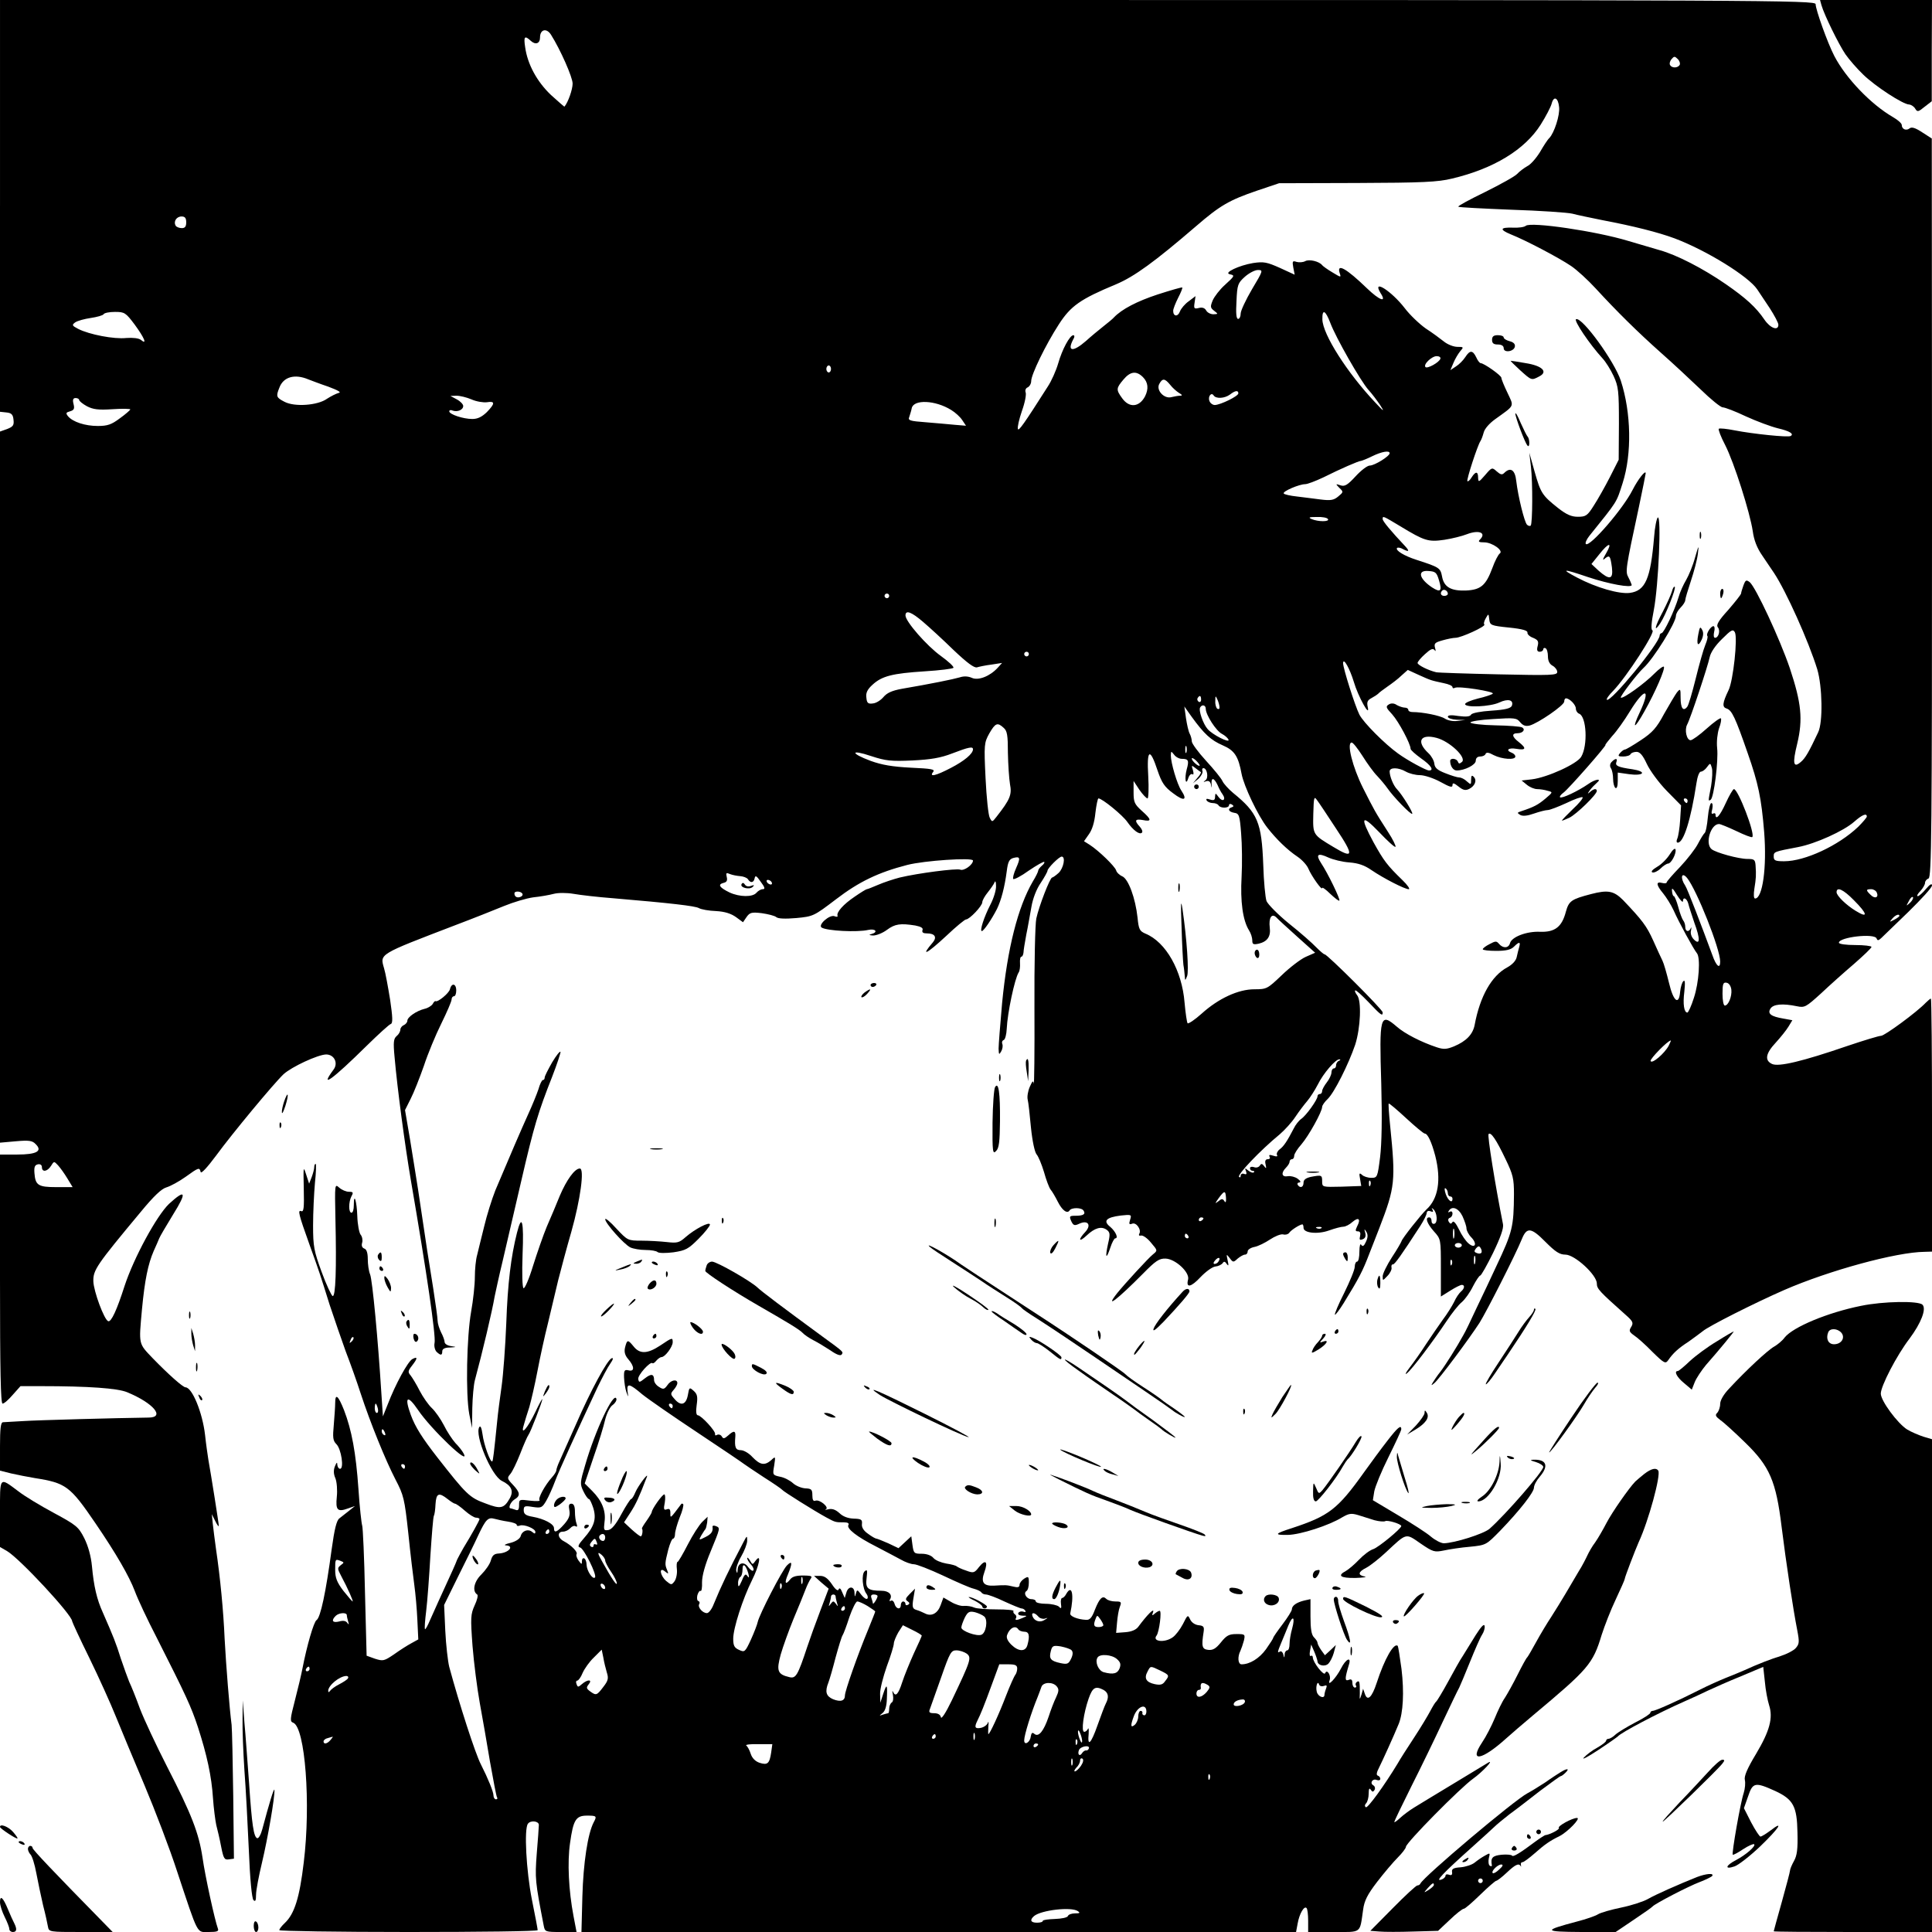 <?xml version="1.0" standalone="no"?>
<!DOCTYPE svg PUBLIC "-//W3C//DTD SVG 20010904//EN"
 "http://www.w3.org/TR/2001/REC-SVG-20010904/DTD/svg10.dtd">
<svg version="1.0" xmlns="http://www.w3.org/2000/svg"
 width="830pt" height="830pt" viewBox="0 0 830 830"
 preserveAspectRatio="xMidYMid meet">
<g transform="translate(0,830) scale(0.1,-0.1)"
fill="#000000" stroke="none">
<path d="M0 7416 l0 -885 28 -3 c21 -2 28 -9 30 -31 3 -24 -2 -30 -27 -40
l-31 -11 0 -1528 0 -1527 68 6 c56 5 71 3 85 -12 31 -30 5 -45 -79 -45 l-74 0
0 -535 c0 -395 3 -535 11 -535 7 0 26 17 44 38 l33 37 88 0 c205 0 329 -9 370
-26 114 -47 165 -109 92 -109 -143 -2 -477 -11 -538 -15 -41 -2 -81 -5 -87 -5
-10 0 -13 -28 -13 -104 l0 -104 48 -12 c26 -6 72 -15 102 -20 133 -21 151 -34
260 -194 90 -132 145 -228 169 -291 12 -33 54 -123 94 -200 125 -247 148 -296
177 -384 39 -120 59 -212 65 -306 3 -44 10 -96 14 -115 5 -19 15 -61 21 -93
10 -51 14 -58 33 -55 l22 3 -3 270 c-2 149 -5 286 -7 305 -9 69 -24 257 -30
370 -5 119 -19 264 -37 385 -5 39 -12 88 -14 110 l-4 40 15 -30 c8 -16 14 -25
15 -20 0 10 -33 218 -45 285 -3 19 -10 67 -14 105 -11 96 -55 204 -84 205 -11
0 -73 55 -140 124 -63 66 -61 57 -47 212 12 126 26 193 50 249 10 22 21 47 24
55 3 8 30 54 60 103 60 96 54 111 -18 45 -53 -51 -151 -231 -191 -353 -33
-103 -57 -155 -70 -151 -17 5 -63 129 -64 172 -1 48 14 70 204 298 56 68 89
99 110 105 17 5 54 25 82 45 57 41 60 42 65 21 2 -9 28 19 66 70 71 97 248
310 290 350 35 32 147 84 183 85 35 0 53 -37 32 -65 -63 -85 -6 -44 143 103
50 49 96 91 103 93 9 3 8 29 -3 104 -9 55 -20 116 -26 135 -18 63 -26 58 305
185 77 29 172 67 211 83 39 16 96 33 125 37 30 3 69 10 88 15 19 5 55 5 85 0
28 -5 105 -14 171 -19 248 -21 350 -33 367 -42 10 -6 44 -12 74 -13 38 -2 65
-11 86 -26 l30 -22 15 22 c14 20 22 22 65 17 28 -4 56 -11 63 -17 8 -7 39 -8
86 -4 73 7 75 8 171 81 98 75 181 115 305 147 73 19 283 33 283 19 0 -18 -39
-46 -55 -39 -17 6 -180 -15 -260 -34 -27 -7 -69 -21 -92 -31 -24 -10 -45 -19
-49 -19 -3 0 -26 -14 -52 -32 -49 -33 -79 -67 -74 -82 2 -5 -4 -6 -13 -2 -21
8 -73 -38 -55 -49 23 -14 152 -21 200 -10 32 7 44 -10 13 -18 -12 -3 -9 -5 8
-6 14 0 40 10 59 24 35 26 58 29 122 19 25 -5 35 -11 31 -20 -3 -10 3 -14 20
-14 33 0 43 -16 25 -38 -56 -65 -28 -52 58 28 41 39 79 70 84 70 15 0 70 58
70 74 0 8 11 27 24 43 12 15 26 35 29 43 3 8 6 1 6 -16 1 -17 -10 -53 -24 -80
-28 -54 -47 -114 -37 -114 8 0 42 50 65 95 18 37 33 93 42 162 5 41 11 52 28
57 30 8 32 1 12 -44 -10 -22 -15 -43 -12 -46 3 -4 34 12 67 36 34 23 64 40 66
37 3 -2 -2 -10 -11 -17 -8 -7 -15 -16 -15 -21 0 -4 -10 -25 -23 -46 -64 -110
-109 -286 -132 -523 -8 -91 -15 -178 -15 -195 1 -26 2 -28 11 -12 6 10 8 24 5
32 -3 8 0 15 6 17 6 2 12 24 13 49 3 67 34 214 51 241 5 7 7 25 6 40 -1 15 1
28 6 28 4 0 8 8 9 18 0 9 6 44 12 77 7 33 16 87 22 119 6 36 22 77 40 103 16
24 29 48 29 52 0 11 50 61 61 61 18 0 8 -50 -13 -70 -12 -11 -25 -20 -28 -20
-9 0 -57 -124 -68 -176 -5 -22 -9 -195 -8 -384 1 -189 -1 -335 -3 -325 -2 15
-6 11 -17 -14 -8 -18 -12 -43 -9 -55 3 -11 9 -65 14 -120 6 -59 16 -105 24
-115 8 -9 22 -43 32 -76 9 -33 22 -67 28 -75 7 -8 21 -32 31 -52 19 -38 41
-54 51 -38 8 13 52 13 60 -1 10 -15 -1 -22 -34 -22 -27 0 -28 -2 -19 -23 9
-19 14 -21 35 -11 37 17 53 -6 25 -36 -32 -34 -27 -46 6 -15 35 33 63 41 86
25 15 -11 16 -19 6 -61 -13 -60 -8 -70 10 -16 7 22 17 40 21 40 15 0 2 29 -21
49 -33 26 -18 41 45 49 46 5 47 4 40 -18 -6 -19 -4 -22 9 -17 18 7 41 -27 30
-44 -3 -6 0 -9 8 -7 8 2 28 -12 43 -31 28 -33 29 -33 8 -50 -19 -15 -121 -126
-154 -167 -55 -70 0 -28 111 84 54 55 70 66 97 65 42 -1 105 -59 97 -90 -10
-38 13 -33 53 10 22 23 50 44 64 46 13 1 27 8 32 15 5 8 10 7 17 -4 8 -11 9
-7 4 15 -6 29 -6 29 9 10 14 -19 16 -19 34 -2 11 9 25 17 31 17 7 0 12 6 12
14 0 7 13 16 29 19 16 3 46 18 67 32 21 14 46 24 56 22 10 -3 21 0 26 6 7 12
47 37 57 37 3 0 5 -7 5 -15 0 -22 60 -29 110 -11 25 9 52 16 61 16 9 0 27 9
40 21 26 22 36 12 19 -20 -8 -17 -8 -21 4 -21 9 0 12 -7 9 -20 -4 -16 -2 -19
11 -14 11 4 15 13 11 28 -5 18 -4 18 5 4 7 -12 7 -24 -2 -43 -8 -18 -14 -22
-20 -13 -4 8 -8 -4 -8 -29 0 -24 -4 -43 -10 -43 -5 0 -10 -10 -10 -22 0 -13
-21 -63 -45 -112 -25 -49 -43 -92 -40 -94 2 -2 19 20 37 49 67 109 82 138 111
214 9 22 28 72 43 110 68 176 70 202 46 440 -5 50 -8 92 -6 94 2 2 35 -26 75
-63 39 -36 75 -66 80 -66 12 0 29 -35 45 -96 26 -103 13 -184 -38 -230 -24
-23 -104 -124 -107 -136 -1 -4 -19 -36 -41 -69 -22 -34 -40 -71 -40 -82 0 -20
0 -20 20 1 12 12 20 29 18 36 -2 8 1 15 6 14 8 0 35 38 118 166 14 22 27 47
27 55 1 8 7 11 17 7 10 -4 13 -2 8 7 -5 8 -4 9 4 2 16 -15 19 -57 5 -62 -7 -3
-13 2 -13 11 0 9 -4 16 -10 16 -19 0 -10 -26 20 -60 30 -33 30 -34 30 -157 l0
-123 40 25 c22 14 44 25 50 25 14 0 12 -16 -4 -29 -8 -7 -21 -26 -29 -44 -9
-18 -30 -52 -49 -77 -18 -25 -50 -72 -72 -105 -21 -33 -53 -78 -70 -100 -17
-22 -22 -33 -12 -25 22 17 113 138 171 225 22 33 51 70 65 81 14 12 36 43 48
68 13 25 27 46 31 46 4 0 29 44 55 97 32 66 46 106 43 123 -34 171 -68 383
-62 388 10 10 33 -24 73 -108 32 -66 36 -84 36 -150 -1 -140 -6 -162 -75 -308
-22 -48 -61 -130 -86 -182 -24 -52 -49 -104 -56 -115 -29 -53 -77 -129 -99
-158 -14 -17 -28 -39 -33 -47 -8 -13 -6 -13 7 -2 19 15 148 188 194 259 29 46
155 293 182 360 21 52 40 50 101 -12 43 -43 61 -55 86 -55 40 0 135 -87 135
-124 0 -23 11 -34 123 -134 32 -28 35 -35 25 -52 -11 -17 -9 -22 12 -37 14 -9
50 -41 79 -71 51 -50 56 -52 68 -35 20 29 42 50 87 79 22 16 50 36 61 45 24
21 222 121 350 177 193 84 482 163 603 164 l32 1 0 543 c0 299 -2 544 -5 544
-2 0 -12 -8 -22 -18 -39 -41 -177 -142 -192 -142 -9 0 -75 -20 -146 -44 -192
-66 -294 -90 -322 -77 -33 15 -28 45 15 91 21 23 46 54 55 69 l17 28 -38 7
c-54 9 -70 21 -56 43 12 19 52 23 114 10 33 -7 39 -3 103 55 37 35 101 92 142
127 41 36 75 68 75 73 0 4 -31 8 -70 8 -38 0 -70 4 -70 10 0 24 154 42 162 18
4 -10 8 -9 20 2 8 8 61 59 117 113 55 54 101 104 101 113 0 10 -9 5 -26 -15
-14 -17 -30 -31 -35 -31 -6 0 -1 10 11 22 11 12 20 28 20 35 0 8 7 16 15 19
13 5 15 191 15 1593 l-1 1586 -42 27 c-29 19 -45 24 -54 16 -14 -11 -33 -3
-33 15 0 7 -17 22 -38 34 -95 55 -203 168 -252 263 -29 56 -80 199 -80 222 0
17 -185 18 -3900 18 l-3900 0 0 -884z m2367 735 c41 -65 93 -183 93 -210 0
-25 -19 -80 -35 -99 -1 -1 -27 22 -58 50 -60 57 -101 132 -111 206 -7 46 -2
51 25 26 20 -18 39 -11 39 15 0 35 28 42 47 12z m4849 -130 c-9 -14 -33 -14
-41 -1 -4 6 -1 18 6 26 11 13 14 13 27 0 8 -8 11 -19 8 -25z m-518 -181 c4
-35 -21 -111 -42 -133 -7 -6 -25 -34 -40 -60 -16 -26 -40 -54 -55 -61 -14 -8
-34 -23 -43 -33 -10 -11 -72 -45 -138 -78 -66 -32 -118 -60 -115 -63 3 -3 105
-8 228 -13 123 -4 241 -12 262 -17 22 -6 81 -18 130 -28 132 -25 239 -52 309
-78 138 -52 317 -163 355 -219 9 -13 33 -50 54 -81 20 -31 37 -63 37 -71 0
-28 -35 -15 -60 22 -36 53 -80 93 -167 153 -97 67 -210 125 -282 145 -31 9
-92 27 -136 40 -138 42 -418 83 -440 65 -7 -6 -31 -9 -54 -8 -57 2 -61 -8 -10
-29 63 -25 206 -100 259 -136 25 -17 72 -60 105 -96 90 -98 180 -187 280 -276
50 -44 126 -115 170 -157 44 -43 87 -78 96 -78 9 0 54 -17 100 -39 46 -21 108
-44 137 -51 51 -12 70 -24 55 -33 -11 -7 -163 9 -240 24 -35 7 -65 10 -69 7
-3 -3 9 -35 27 -69 39 -76 107 -291 119 -371 5 -38 18 -72 41 -105 18 -26 40
-60 50 -74 52 -78 149 -294 186 -414 22 -74 25 -228 4 -271 -40 -85 -55 -111
-74 -127 -33 -29 -37 -7 -16 78 25 105 18 175 -32 325 -43 126 -146 347 -172
369 -15 11 -18 10 -27 -14 -5 -14 -10 -30 -10 -34 0 -5 -25 -36 -55 -71 -42
-46 -53 -65 -45 -75 12 -14 3 -45 -12 -45 -6 0 -7 11 -4 25 4 14 2 25 -3 25
-12 0 -33 -35 -26 -42 3 -3 -1 -20 -9 -39 -8 -19 -26 -83 -41 -144 -15 -60
-31 -116 -37 -122 -17 -21 -28 -5 -28 40 0 39 -1 40 -16 22 -8 -11 -33 -53
-55 -92 -32 -60 -50 -80 -100 -113 -33 -22 -64 -40 -68 -40 -5 0 -14 -7 -21
-15 -11 -13 -8 -15 13 -15 14 0 29 4 32 10 3 6 15 10 26 10 14 0 27 -15 44
-52 13 -28 51 -80 85 -115 l62 -63 -4 -63 c-2 -34 -8 -70 -12 -79 -5 -11 -4
-18 2 -18 25 0 56 98 80 255 4 28 12 50 19 50 7 0 19 9 26 19 14 19 15 19 21
-2 4 -12 2 -47 -3 -79 -13 -68 -13 -65 -2 -59 14 9 34 168 28 222 -3 28 1 63
8 85 8 20 11 40 8 43 -3 3 -31 -17 -61 -44 -31 -28 -62 -50 -69 -50 -17 0 -27
44 -15 67 14 25 89 251 97 290 4 20 25 51 53 78 40 40 47 43 55 29 13 -23 -7
-209 -27 -249 -27 -56 -28 -73 -8 -79 22 -7 37 -38 90 -191 46 -131 59 -194
71 -340 12 -152 -7 -285 -39 -285 -6 0 -7 17 -3 43 7 44 8 56 5 100 -2 24 -6
27 -35 27 -38 0 -136 27 -154 42 -29 24 -4 108 32 108 6 0 40 -14 74 -30 35
-17 66 -29 69 -26 13 14 -61 206 -79 206 -4 0 -20 -27 -35 -60 -25 -55 -44
-76 -44 -49 0 5 -5 7 -10 4 -7 -4 -9 2 -4 19 3 15 2 26 -4 26 -5 0 -12 -28
-15 -61 -3 -34 -9 -65 -14 -68 -4 -3 -17 -24 -28 -45 -11 -22 -46 -67 -77
-100 -32 -33 -58 -63 -58 -67 0 -4 -9 -5 -20 -2 -27 7 -25 -9 5 -45 13 -16 34
-49 45 -73 23 -52 86 -167 100 -184 16 -19 9 -126 -13 -192 -11 -35 -24 -63
-28 -63 -14 0 -20 36 -13 90 4 38 3 52 -4 45 -6 -5 -12 -26 -14 -45 -5 -61
-29 -43 -48 38 -10 41 -22 83 -28 95 -6 12 -24 51 -40 87 -28 62 -47 87 -129
173 -40 40 -65 45 -138 26 -84 -22 -95 -29 -108 -76 -17 -65 -47 -88 -110 -86
-58 3 -123 -22 -130 -49 -6 -22 -30 -23 -47 -3 -11 13 -15 13 -41 -1 -16 -8
-29 -18 -29 -22 0 -4 26 -7 58 -7 42 0 63 5 76 18 22 22 29 22 23 0 -3 -10 -8
-30 -11 -44 -3 -16 -19 -33 -41 -45 -67 -36 -117 -124 -140 -248 -8 -40 -36
-69 -88 -91 -32 -13 -45 -14 -75 -4 -66 22 -137 58 -172 89 -71 61 -75 46 -66
-247 4 -148 2 -256 -5 -314 -11 -87 -12 -89 -38 -89 -15 0 -33 6 -40 13 -11
10 -13 7 -8 -18 l5 -30 -84 -3 c-84 -2 -84 -2 -84 23 0 27 -2 28 -49 19 -21
-5 -31 -12 -31 -25 0 -20 -15 -25 -25 -9 -3 5 0 10 7 10 8 1 5 7 -7 16 -11 8
-30 13 -42 11 -27 -5 -31 14 -8 37 8 8 15 19 15 25 0 6 5 11 10 11 6 0 10 7
10 15 0 8 14 30 31 49 31 36 89 140 89 161 0 6 11 22 24 34 28 27 89 148 118
233 23 72 28 189 8 213 -7 9 -11 18 -8 20 3 3 28 -20 57 -50 55 -58 61 -62 61
-44 0 12 -238 249 -249 249 -4 0 -20 14 -37 31 -16 17 -68 63 -116 101 -48 39
-91 83 -97 97 -5 14 -12 85 -14 156 -7 183 -24 223 -130 309 -19 16 -40 39
-45 50 -5 12 -37 51 -71 88 -33 36 -61 74 -61 83 0 9 -4 24 -9 33 -5 9 -12 40
-16 67 l-7 50 32 -45 c53 -73 82 -100 133 -122 51 -22 67 -47 81 -123 10 -52
70 -179 110 -230 39 -50 86 -96 131 -126 19 -13 40 -36 46 -51 13 -31 59 -96
59 -83 0 5 16 -6 35 -25 19 -18 37 -32 39 -29 5 5 -49 117 -79 162 -24 37 -13
44 32 23 20 -9 60 -19 90 -21 38 -3 65 -12 95 -33 53 -36 143 -82 160 -82 7 0
-5 18 -27 39 -66 64 -80 83 -124 162 -60 111 -53 124 24 44 36 -38 67 -66 70
-63 3 3 -11 32 -32 64 -56 87 -58 91 -108 190 -44 88 -71 194 -48 194 6 0 26
-26 46 -57 20 -32 48 -71 64 -87 15 -16 35 -40 44 -53 24 -35 101 -115 106
-109 5 4 -43 82 -65 105 -16 16 -32 56 -32 77 0 18 37 18 70 -1 14 -8 41 -15
60 -15 19 0 59 -13 88 -29 40 -22 52 -26 52 -14 0 11 6 10 26 -6 20 -16 30
-18 46 -10 25 13 34 37 19 52 -8 8 -11 5 -11 -13 0 -22 -1 -22 -18 -7 -10 10
-25 17 -33 17 -8 0 -34 8 -59 18 -34 13 -46 23 -48 41 -1 13 -13 34 -25 45
-54 50 -36 85 35 66 56 -15 129 -84 109 -103 -11 -9 -14 -9 -18 1 -5 14 -33
17 -33 3 0 -22 13 -41 28 -41 34 0 82 24 82 42 0 11 7 18 19 18 11 0 21 5 23
11 3 8 14 7 35 -5 36 -18 93 -22 93 -6 0 6 -7 13 -15 16 -29 11 -15 23 20 17
41 -7 44 2 10 29 -30 23 -32 38 -6 38 23 0 36 16 20 25 -6 4 -58 8 -115 9 -57
1 -105 7 -107 12 -1 5 43 12 98 15 92 6 101 5 116 -14 12 -14 23 -18 40 -14
37 10 149 87 149 103 0 8 3 14 8 14 16 -1 42 -28 42 -44 0 -9 6 -19 14 -22 32
-12 38 -136 9 -185 -18 -31 -146 -89 -212 -97 l-44 -5 22 -18 c13 -11 33 -19
45 -19 11 0 32 -3 44 -7 24 -6 24 -6 -9 -34 -31 -26 -49 -36 -104 -54 -18 -6
-18 -7 -4 -16 11 -6 31 -4 59 6 23 8 50 15 59 15 9 0 45 14 80 30 35 17 66 28
70 25 3 -4 -16 -27 -42 -51 -26 -25 -47 -47 -47 -49 0 -2 14 4 32 12 32 16
118 100 118 115 0 12 -14 10 -30 -5 -11 -9 -11 -8 0 8 8 11 22 25 30 32 25 21
-8 16 -38 -6 -42 -29 -113 -63 -120 -56 -3 3 4 12 15 20 20 14 188 205 180
205 -2 0 11 17 29 38 19 20 53 68 76 106 64 104 92 102 43 -3 -36 -76 -24 -75
19 2 47 83 91 185 84 193 -3 3 -21 -10 -39 -28 -44 -45 -138 -112 -146 -105
-4 5 70 102 97 127 44 40 140 195 140 225 0 8 9 24 20 35 11 11 20 25 20 32 0
6 11 43 24 82 13 39 27 91 30 116 5 41 4 40 -12 -15 -9 -34 -27 -77 -38 -96
-12 -20 -27 -53 -33 -75 -17 -57 -63 -154 -73 -154 -4 0 -8 -5 -8 -10 0 -33
-213 -291 -227 -276 -3 3 9 20 27 38 58 60 184 255 169 260 -7 2 -5 33 6 88
20 105 33 406 17 397 -5 -4 -13 -42 -16 -85 -15 -178 -37 -230 -104 -239 -46
-6 -146 23 -227 66 -72 38 -62 39 47 2 90 -30 188 -48 188 -34 -1 4 -7 19 -14
32 -14 26 -13 34 45 304 16 76 29 141 29 144 0 16 -33 -26 -56 -71 -41 -82
-185 -248 -201 -233 -4 4 3 20 15 35 123 153 115 140 143 227 40 125 37 302
-8 440 -27 82 -165 273 -192 264 -12 -4 58 -108 114 -169 13 -14 34 -47 47
-75 21 -46 23 -63 23 -205 l-1 -155 -38 -75 c-21 -41 -52 -96 -69 -122 -27
-43 -34 -48 -68 -48 -28 0 -49 9 -86 38 -68 54 -74 64 -100 155 l-23 82 7 -60
c8 -70 7 -244 -1 -253 -4 -3 -11 -1 -16 4 -11 11 -38 120 -46 187 -5 49 -25
62 -52 35 -9 -9 -16 -7 -32 7 -20 18 -21 18 -50 -16 -27 -31 -29 -32 -30 -11
0 28 -11 28 -28 1 -7 -12 -16 -19 -18 -16 -5 5 44 155 56 172 4 6 10 22 14 37
4 16 24 39 49 57 86 62 82 52 53 114 -14 29 -26 58 -26 64 0 10 -75 63 -89 63
-4 0 -13 11 -19 25 -15 31 -27 32 -47 1 -9 -14 -27 -32 -40 -40 l-24 -16 13
31 c7 17 20 39 29 50 16 18 15 19 -12 19 -16 0 -42 10 -58 23 -15 12 -50 38
-78 56 -27 19 -68 58 -90 87 -57 74 -143 129 -104 65 28 -43 -4 -32 -59 21
-87 84 -130 109 -117 66 7 -21 7 -21 -31 2 -22 13 -41 27 -44 31 -12 16 -56
27 -73 17 -10 -5 -26 -6 -37 -3 -17 6 -19 3 -14 -24 l6 -31 -63 29 c-56 25
-70 28 -116 21 -60 -10 -128 -42 -100 -48 23 -5 22 -7 -22 -47 -21 -19 -44
-49 -51 -65 -11 -27 -11 -32 6 -45 18 -14 18 -14 -3 -15 -12 0 -26 7 -31 16
-6 11 -17 15 -32 11 -20 -5 -22 -2 -18 23 l4 28 -29 -22 c-16 -11 -33 -31 -38
-44 -9 -24 -29 -22 -29 3 0 8 10 33 21 55 12 23 20 43 18 45 -2 2 -50 -12
-106 -30 -88 -29 -154 -63 -188 -99 -5 -6 -26 -23 -45 -38 -19 -15 -53 -43
-75 -63 -55 -48 -82 -46 -55 6 7 11 7 19 1 19 -15 0 -48 -61 -65 -121 -9 -31
-29 -76 -45 -100 -103 -162 -125 -192 -128 -182 -3 7 5 42 17 77 13 36 20 72
16 81 -3 9 1 18 9 21 8 4 15 16 15 27 0 28 62 156 119 244 51 79 92 108 246
172 78 33 165 96 344 250 102 88 141 111 261 152 l95 32 335 1 c281 1 347 4
408 19 178 42 313 124 381 232 22 35 43 75 47 90 9 35 28 26 32 -15z m-5898
-495 c0 -18 -5 -25 -19 -25 -11 0 -23 5 -26 10 -11 18 3 40 25 40 15 0 20 -7
20 -25z m4579 -287 c-27 -46 -49 -93 -49 -105 0 -13 -5 -23 -11 -23 -8 0 -10
25 -7 76 3 71 6 78 36 105 18 16 43 29 56 29 23 0 23 -2 -25 -82z m-4800 -153
c41 -56 55 -89 26 -65 -9 7 -33 10 -62 8 -53 -6 -160 15 -207 39 -27 14 -28
17 -13 28 10 7 40 15 67 19 27 4 52 11 55 16 3 6 26 10 49 10 41 0 46 -3 85
-55z m5136 8 c23 -62 130 -250 164 -288 15 -16 37 -46 50 -65 20 -31 17 -30
-21 11 -120 127 -226 293 -227 357 -1 46 13 40 34 -15z m473 -154 c-5 -16 -56
-44 -64 -36 -11 11 27 47 48 47 11 0 18 -5 16 -11z m-2618 -44 c0 -8 -4 -15
-10 -15 -5 0 -10 7 -10 15 0 8 5 15 10 15 6 0 10 -7 10 -15z m1340 -35 c23
-23 25 -51 9 -83 -25 -47 -68 -50 -98 -8 -27 37 -26 43 5 80 30 36 56 39 84
11z m-3585 -10 c11 -4 49 -19 85 -31 43 -16 58 -25 45 -27 -11 -3 -33 -14 -50
-25 -40 -29 -140 -36 -183 -13 -35 18 -37 23 -22 60 17 47 66 61 125 36z
m3702 -23 c10 -13 27 -28 38 -35 14 -8 16 -12 5 -12 -8 0 -25 -3 -37 -6 -31
-9 -67 29 -53 56 14 26 24 25 47 -3z m293 -37 c0 -12 -76 -49 -101 -50 -9 0
-20 8 -23 17 -8 19 8 40 18 24 10 -15 47 -13 70 4 23 18 36 19 36 5z m-3294
-26 c20 -9 50 -14 66 -12 36 6 35 -6 -1 -43 -21 -20 -39 -29 -62 -29 -39 0
-99 20 -99 33 0 5 7 7 15 3 20 -7 45 3 45 20 0 7 -12 20 -27 28 l-28 15 26 1
c15 0 44 -7 65 -16z m-1686 -2 c0 -5 15 -17 33 -27 27 -14 49 -17 110 -13 43
3 77 2 77 -1 -1 -3 -21 -21 -45 -38 -36 -27 -53 -33 -95 -33 -54 0 -107 17
-128 42 -10 13 -9 16 9 21 17 5 20 11 15 31 -5 19 -2 26 9 26 8 0 15 -4 15 -8z
m3746 -43 c18 -11 39 -30 48 -44 l16 -24 -48 4 c-26 3 -82 7 -125 11 -68 5
-77 8 -71 22 3 10 9 27 11 39 9 38 101 34 169 -8z m1884 -186 c0 -13 -65 -53
-85 -53 -11 0 -38 -21 -61 -46 -35 -38 -47 -45 -65 -39 -22 7 -22 7 -5 -11 18
-17 18 -18 -5 -37 -19 -16 -33 -18 -74 -13 -27 4 -74 9 -103 13 -29 3 -55 9
-57 13 -6 9 67 40 92 40 10 0 44 13 78 29 74 37 152 71 162 71 5 1 26 9 48 20
41 20 75 26 75 13z m-265 -283 c8 -12 -42 -12 -70 0 -16 7 -11 9 22 9 23 1 45
-3 48 -9z m311 -31 c104 -63 120 -68 189 -58 33 5 77 16 97 24 52 20 85 6 56
-23 -9 -9 -5 -12 18 -12 35 0 85 -36 67 -48 -6 -4 -21 -32 -32 -63 -28 -75
-50 -93 -114 -96 -64 -2 -94 15 -102 61 -7 36 -11 39 -110 71 -53 17 -92 41
-83 51 4 3 16 1 27 -6 24 -12 27 -8 9 12 -63 67 -98 109 -98 118 0 15 1 14 76
-31z m884 -116 c-15 -25 -16 -33 -6 -23 21 17 24 13 31 -38 6 -52 -10 -55 -57
-14 l-31 29 33 41 c41 52 59 55 30 5z m-718 -116 c14 -46 7 -54 -29 -31 -56
37 -66 75 -17 71 31 -2 36 -6 46 -40z m38 -58 c0 -5 -7 -9 -15 -9 -15 0 -20
12 -9 23 8 8 24 -1 24 -14z m-2400 -9 c0 -5 -4 -10 -10 -10 -5 0 -10 5 -10 10
0 6 5 10 10 10 6 0 10 -4 10 -10z m146 -112 c27 -23 86 -77 131 -121 58 -55
88 -77 100 -74 10 3 38 9 63 12 l45 7 -19 -21 c-33 -36 -83 -56 -111 -43 -16
7 -34 8 -52 2 -27 -8 -125 -28 -248 -49 -44 -8 -65 -18 -80 -36 -11 -13 -31
-26 -45 -27 -21 -3 -26 2 -28 25 -3 20 4 35 26 55 41 38 86 49 225 58 65 4
120 11 123 15 3 5 -21 27 -54 51 -60 43 -152 148 -152 174 0 25 26 15 76 -28z
m2517 -24 c58 -6 81 -13 79 -22 -1 -7 10 -17 24 -22 21 -9 25 -15 20 -35 -5
-18 -2 -25 9 -25 8 0 15 5 15 11 0 5 5 7 10 4 6 -3 10 -19 10 -35 0 -19 7 -33
20 -40 11 -6 20 -18 20 -27 0 -14 -26 -15 -252 -10 -139 3 -260 7 -268 9 -34
8 -80 31 -80 40 0 5 14 22 32 38 24 22 34 26 41 17 5 -7 6 -4 2 10 -5 19 0 23
32 32 21 6 46 11 56 11 24 0 131 49 124 57 -4 3 -1 15 6 27 12 21 12 21 15 -5
3 -25 7 -27 85 -35z m-2063 -114 c0 -5 -4 -10 -10 -10 -5 0 -10 5 -10 10 0 6
5 10 10 10 6 0 10 -4 10 -10z m1396 -119 c18 -62 71 -158 60 -109 -5 22 -1 30
16 39 13 7 25 15 28 18 3 4 21 18 40 31 19 13 47 34 61 48 l27 24 48 -22 c53
-24 52 -23 107 -35 20 -4 37 -11 37 -17 0 -5 4 -6 10 -3 14 9 173 -16 163 -25
-4 -4 -33 -14 -64 -21 -31 -8 -55 -18 -55 -24 2 -16 108 -11 147 7 38 18 63
11 54 -14 -5 -11 -27 -17 -87 -21 -47 -3 -84 -10 -88 -17 -5 -9 -22 -10 -54
-6 -30 5 -46 4 -46 -3 0 -6 17 -12 38 -13 l37 -1 -33 -4 c-19 -3 -43 2 -55 10
-20 13 -95 28 -139 28 -10 0 -18 4 -18 10 0 5 -7 9 -15 9 -8 0 -23 5 -34 11
-11 8 -24 9 -34 3 -15 -9 -13 -14 14 -43 28 -31 79 -127 79 -148 0 -5 20 -23
45 -41 43 -30 57 -52 34 -52 -12 0 -92 43 -133 73 -56 40 -148 132 -166 167
-19 38 -70 199 -70 221 1 27 29 -24 46 -80z m-656 -77 c0 -8 -5 -12 -10 -9 -6
4 -8 11 -5 16 9 14 15 11 15 -7z m79 -32 c1 -7 -3 -10 -9 -7 -5 3 -10 18 -9
33 0 24 1 25 9 7 5 -11 9 -26 9 -33z m-59 -7 c0 -26 45 -96 70 -108 13 -7 25
-18 28 -25 5 -16 -70 22 -90 46 -19 21 -40 81 -32 93 8 14 24 10 24 -6z m-868
-82 c15 -13 18 -32 18 -107 1 -50 5 -111 9 -135 9 -45 0 -66 -58 -140 -18 -23
-19 -24 -29 -4 -6 11 -14 87 -18 170 -7 145 -6 152 16 192 26 45 35 49 62 24z
m785 -105 c-3 -7 -5 -2 -5 12 0 14 2 19 5 13 2 -7 2 -19 0 -25z m-917 13 c0
-19 -37 -50 -95 -80 -65 -34 -95 -41 -76 -17 9 11 -7 14 -96 18 -79 4 -125 12
-172 29 -89 33 -88 51 1 21 64 -21 86 -23 178 -19 79 4 121 11 170 30 73 28
90 31 90 18z m897 -41 c29 0 32 -7 21 -46 -10 -39 -4 -73 7 -37 4 13 12 20 17
17 6 -4 7 2 3 17 -7 22 -7 23 11 9 10 -8 21 -16 23 -17 2 -2 -4 -13 -15 -25
l-19 -23 23 19 c12 11 20 26 18 33 -3 7 -1 13 4 13 16 0 23 -42 9 -52 -11 -8
-10 -9 3 -4 12 3 18 -2 21 -17 3 -15 4 -13 2 5 -2 30 11 27 26 -5 5 -12 14
-30 21 -39 17 -24 1 -36 -17 -12 -13 18 -14 18 -15 1 0 -14 -5 -17 -21 -12
-15 5 -19 4 -15 -4 4 -6 16 -11 26 -11 10 0 22 -4 25 -10 8 -13 45 -13 45 1 0
5 5 7 12 3 9 -6 9 -9 0 -12 -20 -6 -14 -20 11 -24 20 -3 23 -10 29 -88 4 -47
5 -131 2 -187 -6 -105 5 -187 32 -230 8 -12 14 -32 14 -43 0 -17 4 -19 28 -14
37 9 52 31 47 69 -5 42 8 63 28 44 7 -8 48 -45 90 -83 l77 -69 -41 -18 c-22
-10 -69 -46 -103 -79 -61 -58 -64 -60 -117 -60 -69 0 -154 -39 -227 -105 -29
-26 -56 -44 -60 -41 -3 4 -9 44 -13 89 -11 137 -80 260 -168 296 -25 11 -29
18 -34 69 -9 83 -39 165 -65 177 -12 5 -25 17 -27 26 -6 18 -74 84 -114 110
l-24 15 21 30 c14 19 24 51 28 92 4 34 10 62 13 62 16 0 104 -72 124 -101 25
-36 53 -57 63 -46 4 4 0 15 -9 25 -25 27 -21 35 13 29 39 -8 38 2 -5 40 -31
28 -35 37 -35 79 l0 49 25 -38 c14 -20 30 -37 35 -37 4 0 6 43 3 96 -7 116 7
124 40 24 18 -53 30 -71 67 -98 47 -36 63 -30 35 12 -18 27 -45 119 -45 151 1
19 1 19 14 3 7 -10 22 -18 33 -18z m77 -29 c-5 -6 -34 20 -34 30 0 5 8 1 18
-8 10 -10 17 -20 16 -22z m586 -271 c78 -117 75 -131 -11 -79 -90 54 -89 52
-87 142 2 70 3 78 15 61 8 -10 45 -66 83 -124z m1510 120 c0 -5 -2 -10 -4 -10
-3 0 -8 5 -11 10 -3 6 -1 10 4 10 6 0 11 -4 11 -10z m770 -68 c0 -4 -17 -24
-37 -44 -85 -81 -229 -148 -318 -148 -38 0 -45 3 -45 20 0 21 0 21 105 41 74
14 196 69 241 109 34 30 54 38 54 22z m-4840 -256 c14 -1 29 -7 33 -13 11 -18
25 -16 29 4 3 14 8 11 26 -15 18 -24 20 -32 9 -32 -8 0 -20 -7 -27 -15 -16
-20 -73 -19 -116 1 -43 21 -52 34 -26 41 14 3 18 10 14 26 -4 17 -2 19 14 12
10 -4 30 -8 44 -9z m4068 -8 c41 -51 142 -304 142 -359 0 -34 -17 -20 -34 29
-46 125 -107 284 -116 297 -23 34 -16 62 8 33z m-3933 -18 c3 -5 2 -10 -4 -10
-5 0 -13 5 -16 10 -3 6 -2 10 4 10 5 0 13 -4 16 -10z m3915 -82 c0 21 17 13
23 -10 3 -13 15 -49 26 -82 26 -70 25 -99 -2 -72 -11 11 -16 27 -12 40 2 11 2
15 -1 9 -8 -19 -24 -16 -24 5 0 10 -4 22 -9 28 -4 5 -14 30 -21 57 -7 26 -16
47 -19 47 -4 0 -7 10 -8 22 -2 17 4 12 22 -18 13 -21 25 -33 25 -26z m734 5
c60 -60 63 -80 8 -46 -41 25 -82 65 -82 80 0 25 29 12 74 -34z m99 32 c9 -21
-9 -28 -27 -9 -21 20 -20 24 3 24 10 0 21 -7 24 -15z m-5819 -4 c3 -5 0 -11
-8 -14 -15 -6 -26 1 -26 15 0 11 27 10 34 -1z m5962 -39 c-18 -16 -18 -16 -6
6 6 13 14 21 18 18 3 -4 -2 -14 -12 -24z m-46 -57 c0 -2 -10 -10 -22 -16 -21
-11 -22 -11 -9 4 13 16 31 23 31 12z m-722 -317 c3 -29 -13 -68 -28 -68 -6 0
-10 23 -10 51 0 43 3 50 18 47 10 -2 18 -14 20 -30z m-269 -240 c-17 -33 -73
-81 -78 -66 -3 9 74 88 87 88 1 0 -3 -10 -9 -22z m-1416 -65 c-7 -2 -13 -11
-13 -19 0 -8 -4 -14 -10 -14 -5 0 -10 -8 -10 -17 0 -10 -9 -29 -20 -43 -11
-14 -20 -31 -20 -37 0 -7 -4 -13 -10 -13 -5 0 -10 -4 -10 -10 0 -14 -48 -82
-70 -97 -10 -7 -25 -26 -32 -41 -28 -54 -43 -77 -61 -90 -9 -7 -14 -18 -11
-24 4 -6 -1 -8 -16 -3 -15 5 -20 4 -16 -4 4 -6 1 -11 -7 -11 -10 0 -14 -7 -10
-22 4 -19 3 -20 -6 -8 -9 12 -13 12 -19 2 -5 -7 -16 -10 -25 -6 -10 3 -17 1
-17 -5 0 -6 5 -11 12 -11 6 0 8 -3 5 -6 -4 -4 -14 -1 -24 7 -15 12 -16 12 -10
-3 4 -12 2 -15 -9 -11 -7 3 -14 -1 -14 -8 0 -7 -3 -9 -7 -5 -9 9 91 114 175
183 21 18 52 52 67 75 16 24 39 54 51 68 12 14 32 45 45 70 24 49 77 110 93
109 6 0 5 -3 -1 -6z m-5464 -505 l23 -38 -70 0 c-78 0 -90 8 -94 60 -2 26 1
35 15 38 10 2 17 -3 17 -12 0 -23 23 -20 39 5 13 21 13 21 30 3 10 -11 28 -36
40 -56z m5598 -30 c-3 -8 -6 -5 -6 6 -1 11 2 17 5 13 3 -3 4 -12 1 -19z m333
-34 c0 -8 5 -14 10 -14 6 0 10 -4 10 -10 0 -22 -19 -8 -29 20 -6 18 -6 28 -1
25 6 -4 10 -13 10 -21z m-953 -21 c1 -17 -2 -22 -7 -13 -7 11 -12 11 -26 -1
-16 -12 -15 -10 1 13 25 34 30 35 32 1z m1016 -78 c9 -20 17 -43 17 -52 0 -9
9 -27 21 -39 27 -28 16 -50 -12 -26 -11 9 -30 36 -41 60 -13 27 -24 39 -28 32
-6 -9 -9 -9 -16 1 -4 7 -3 14 4 17 7 2 12 10 12 18 0 9 -5 12 -12 8 -7 -4 -8
-3 -4 4 14 23 42 12 59 -23z m-1113 -9 c0 -3 -4 -8 -10 -11 -5 -3 -10 -1 -10
4 0 6 5 11 10 11 6 0 10 -2 10 -4z m507 -42 c-3 -3 -12 -4 -19 -1 -8 3 -5 6 6
6 11 1 17 -2 13 -5z m570 -41 c-3 -10 -5 -2 -5 17 0 19 2 27 5 18 2 -10 2 -26
0 -35z m-1142 7 c3 -5 1 -10 -4 -10 -6 0 -11 5 -11 10 0 6 2 10 4 10 3 0 8 -4
11 -10z m1175 -40 c0 -5 -7 -10 -15 -10 -8 0 -15 5 -15 10 0 6 7 10 15 10 8 0
15 -4 15 -10z m84 -32 c-3 -4 -11 -5 -20 -1 -11 4 -12 8 -3 20 10 11 14 11 20
1 4 -6 6 -15 3 -20z m-27 -45 c-3 -10 -5 -4 -5 12 0 17 2 24 5 18 2 -7 2 -21
0 -30z m-1102 8 c-3 -6 -11 -11 -17 -11 -6 0 -6 6 2 15 14 17 26 13 15 -4z
m1002 -13 c-3 -8 -6 -5 -6 6 -1 11 2 17 5 13 3 -3 4 -12 1 -19z"/>
<path d="M6410 6840 c0 -15 7 -20 25 -20 16 0 25 -6 25 -16 0 -21 44 -15 48 7
2 11 -6 19 -22 23 -15 4 -26 11 -26 16 0 6 -11 10 -25 10 -18 0 -25 -5 -25
-20z"/>
<path d="M6530 6710 c50 -45 49 -45 83 -27 39 20 12 46 -59 57 -33 6 -61 10
-64 10 -2 0 16 -18 40 -40z"/>
<path d="M6510 6523 c0 -15 41 -125 52 -137 4 -6 8 -1 8 10 0 12 -3 24 -7 28
-4 4 -17 30 -30 59 -12 29 -22 47 -23 40z"/>
<path d="M7302 6000 c0 -14 2 -19 5 -12 2 6 2 18 0 25 -3 6 -5 1 -5 -13z"/>
<path d="M7183 5760 c-4 -14 -22 -54 -40 -89 -34 -63 -40 -93 -10 -48 23 35
68 149 62 156 -3 3 -9 -6 -12 -19z"/>
<path d="M7390 5750 c0 -11 2 -20 4 -20 2 0 6 9 9 20 3 11 1 20 -4 20 -5 0 -9
-9 -9 -20z"/>
<path d="M7296 5575 c-9 -45 -1 -57 15 -22 7 16 8 31 1 42 -8 15 -10 11 -16
-20z"/>
<path d="M6923 5026 c-7 -8 -8 -18 -2 -27 5 -8 9 -28 9 -46 0 -17 5 -35 10
-38 6 -4 10 8 10 30 l0 36 49 -7 c29 -4 51 -2 55 4 3 6 -14 13 -40 17 -63 9
-76 15 -70 31 7 18 -5 17 -21 0z"/>
<path d="M7173 4629 c-12 -19 -36 -43 -54 -53 -20 -12 -28 -21 -20 -24 7 -2
23 5 35 17 12 12 27 21 32 21 14 0 37 45 32 61 -2 7 -13 -2 -25 -22z"/>
<path d="M5618 3263 c12 -2 32 -2 45 0 12 2 2 4 -23 4 -25 0 -35 -2 -22 -4z"/>
<path d="M5130 4920 c0 -5 5 -10 10 -10 6 0 10 5 10 10 0 6 -4 10 -10 10 -5 0
-10 -4 -10 -10z"/>
<path d="M5062 4485 c0 -16 2 -22 5 -12 2 9 2 23 0 30 -3 6 -5 -1 -5 -18z"/>
<path d="M5076 4320 c2 -74 6 -148 8 -165 3 -16 5 -39 6 -50 1 -19 2 -19 10 2
8 20 -1 158 -20 288 -7 45 -8 26 -4 -75z"/>
<path d="M5390 4206 c0 -8 5 -18 10 -21 6 -3 10 3 10 14 0 12 -4 21 -10 21 -5
0 -10 -6 -10 -14z"/>
<path d="M3186 4502 c-9 -15 34 -26 48 -12 8 8 6 9 -8 4 -11 -4 -21 -2 -26 6
-5 8 -10 9 -14 2z"/>
<path d="M7825 8278 c12 -42 74 -168 103 -211 16 -23 50 -62 76 -87 51 -50
172 -129 198 -129 9 -1 21 -9 26 -18 9 -15 13 -14 40 8 l31 24 0 218 1 217
-241 0 -240 0 6 -22z"/>
<path d="M3740 4068 c0 -4 4 -8 9 -8 6 0 12 4 15 8 3 5 -1 9 -9 9 -8 0 -15 -4
-15 -9z"/>
<path d="M1933 4050 c-5 -18 -53 -57 -62 -51 -2 2 -8 -4 -12 -12 -5 -8 -21
-18 -35 -21 -36 -9 -74 -36 -74 -51 0 -7 -7 -15 -15 -19 -8 -3 -15 -12 -15
-19 0 -8 -7 -21 -16 -28 -13 -11 -15 -26 -9 -89 12 -138 45 -383 70 -530 68
-395 108 -669 102 -699 -3 -13 1 -30 8 -38 18 -17 25 -17 25 2 0 10 11 16 33
16 30 2 30 2 5 6 -16 2 -28 10 -28 18 0 7 -7 26 -15 41 -8 16 -15 39 -15 50 0
12 -9 75 -19 140 -18 111 -29 179 -65 424 -8 52 -24 150 -35 218 l-21 123 24
48 c14 27 39 91 57 142 17 52 51 134 75 182 24 49 44 95 44 103 0 8 5 14 10
14 6 0 10 11 10 25 0 30 -20 34 -27 5z"/>
<path d="M3714 4036 c-10 -8 -16 -17 -13 -20 3 -3 14 3 24 14 21 23 17 26 -11
6z"/>
<path d="M2372 3736 c-17 -30 -32 -59 -32 -65 0 -6 -3 -11 -8 -11 -4 0 -13
-18 -19 -40 -7 -21 -27 -70 -44 -107 -29 -64 -77 -175 -141 -327 -15 -38 -37
-108 -48 -155 -12 -47 -25 -102 -30 -122 -6 -20 -10 -63 -10 -95 0 -33 -7 -99
-16 -149 -19 -107 -24 -354 -8 -440 l12 -60 1 85 c1 47 6 101 11 120 33 122
75 300 85 360 4 19 19 89 35 155 15 66 51 219 79 340 55 238 73 297 133 449
21 54 37 103 36 107 -2 5 -18 -15 -36 -45z"/>
<path d="M4408 3743 c-2 -5 -1 -26 3 -48 l6 -40 2 48 c1 44 -3 57 -11 40z"/>
<path d="M4292 3670 c0 -14 2 -19 5 -12 2 6 2 18 0 25 -3 6 -5 1 -5 -13z"/>
<path d="M4275 3630 c-5 -8 -10 -77 -11 -153 -1 -126 1 -137 15 -122 13 12 16
40 17 128 1 122 -6 171 -21 147z"/>
<path d="M1221 3569 c-6 -18 -11 -39 -10 -48 1 -9 7 4 15 28 16 51 12 68 -5
20z"/>
<path d="M1201 3464 c0 -11 3 -14 6 -6 3 7 2 16 -1 19 -3 4 -6 -2 -5 -13z"/>
<path d="M2798 3363 c12 -2 32 -2 45 0 12 2 2 4 -23 4 -25 0 -35 -2 -22 -4z"/>
<path d="M1350 3286 c0 -8 -5 -27 -11 -43 l-11 -28 -13 40 c-12 37 -12 33 -10
-62 2 -82 0 -101 -11 -96 -16 6 -11 -14 36 -145 43 -119 47 -132 86 -257 20
-60 51 -150 69 -200 19 -49 48 -130 64 -180 42 -128 107 -288 150 -371 35 -67
39 -82 55 -230 9 -88 21 -188 26 -224 5 -36 11 -103 13 -149 l4 -84 -29 -16
c-17 -9 -50 -30 -75 -48 -43 -29 -47 -30 -82 -19 l-36 13 -7 272 c-3 149 -9
279 -12 287 -3 9 -11 79 -16 156 -11 158 -29 254 -62 340 -25 63 -38 74 -38
31 0 -16 -3 -57 -6 -94 -5 -54 -4 -68 11 -83 21 -20 34 -106 16 -106 -6 0 -11
8 -12 18 0 12 -3 10 -10 -7 -7 -17 -6 -34 2 -52 6 -15 9 -51 6 -79 -6 -58 3
-67 49 -50 l29 10 -25 -20 c-14 -11 -33 -26 -42 -33 -12 -9 -21 -45 -33 -132
-25 -186 -48 -294 -65 -305 -12 -7 -42 -112 -60 -205 -5 -27 -20 -90 -33 -140
-21 -81 -22 -91 -7 -96 51 -21 76 -348 45 -600 -18 -152 -40 -221 -81 -260
-13 -12 -24 -26 -24 -31 0 -4 250 -8 555 -8 305 0 555 3 555 8 0 4 -11 63 -25
132 -24 122 -34 303 -17 325 11 16 47 12 47 -5 0 -8 -4 -64 -9 -123 -8 -107
-7 -119 30 -310 5 -26 7 -27 73 -27 l68 0 -13 68 c-21 110 -27 232 -15 314 14
100 25 118 73 118 41 0 43 -2 29 -28 -26 -49 -45 -176 -49 -319 l-4 -153 1535
0 1535 0 7 37 c7 41 28 77 38 66 4 -3 7 -28 7 -55 l0 -48 109 0 c123 0 112 -8
127 95 5 39 18 65 60 120 30 39 70 86 89 105 19 19 35 40 35 46 0 17 234 254
289 293 38 27 92 84 65 69 -5 -3 -71 -43 -147 -89 -76 -46 -154 -93 -173 -105
-18 -11 -45 -31 -59 -44 -14 -13 -25 -21 -25 -17 0 3 33 72 74 154 41 81 102
207 135 278 34 72 65 137 70 145 4 8 25 58 46 110 21 52 44 105 52 117 8 12
13 29 11 38 -2 11 -15 -3 -38 -39 -19 -31 -44 -71 -55 -89 -12 -17 -40 -68
-64 -112 -24 -44 -47 -82 -51 -85 -4 -3 -15 -21 -25 -40 -10 -19 -41 -71 -70
-115 -29 -44 -61 -94 -71 -112 -55 -91 -128 -192 -136 -187 -6 4 -5 11 1 17 6
6 11 25 11 41 0 21 3 27 9 17 7 -10 10 -10 16 -1 4 7 2 16 -5 20 -17 10 -3 31
15 23 8 -3 15 -1 15 5 0 6 -5 12 -11 14 -7 2 -5 14 5 33 15 30 62 133 85 189
19 47 24 136 12 236 -7 52 -14 96 -16 99 -16 16 -57 -55 -91 -160 -20 -61 -39
-79 -50 -47 l-8 23 -7 -25 c-8 -24 -8 -24 -7 5 0 48 -1 57 -12 50 -6 -4 -8
-11 -5 -16 4 -5 1 -9 -4 -9 -6 0 -11 9 -11 20 0 14 -5 18 -16 13 -17 -6 -17 5
1 65 12 37 -13 26 -34 -16 -21 -41 -60 -82 -49 -51 8 20 -11 51 -19 31 -5 -14
-53 47 -53 68 0 6 -4 9 -9 6 -4 -3 -6 7 -3 22 l5 27 13 -30 c7 -16 13 -35 14
-41 0 -19 32 -26 47 -11 7 7 18 28 23 46 l9 34 -23 -22 -24 -22 -16 22 c-9 13
-16 27 -16 32 0 5 -7 15 -15 23 -11 11 -15 37 -15 90 l0 74 -27 -6 c-33 -8
-53 -22 -53 -38 0 -6 -18 -35 -40 -64 -22 -29 -40 -55 -40 -58 0 -3 -14 -25
-31 -49 -29 -40 -70 -65 -105 -65 -16 0 -18 33 -5 58 4 9 11 29 15 44 6 27 5
28 -32 28 -32 0 -43 -6 -67 -36 -21 -26 -34 -34 -54 -32 -27 3 -30 14 -20 78
3 21 0 26 -22 28 -16 2 -30 12 -36 25 -10 21 -11 20 -31 -20 -12 -23 -32 -49
-44 -57 -35 -25 -90 -18 -69 8 11 15 23 106 13 106 -4 0 -14 -6 -21 -12 -12
-11 -13 -9 -7 7 6 20 -27 -14 -64 -64 -10 -13 -29 -21 -55 -23 l-40 -3 4 45
c2 24 7 55 12 67 8 21 6 23 -19 23 -16 0 -33 5 -39 11 -16 16 -29 4 -49 -46
-13 -35 -22 -45 -38 -44 -38 2 -71 16 -68 28 17 78 8 127 -17 84 -5 -10 -13
-18 -18 -18 -4 0 -7 -11 -5 -25 3 -20 1 -23 -9 -12 -7 6 -32 12 -56 12 -24 0
-43 5 -43 10 0 6 -9 10 -19 10 -21 0 -36 26 -21 35 6 4 10 19 10 36 0 27 -2
28 -20 17 -11 -7 -20 -19 -20 -27 0 -10 -8 -12 -27 -7 -29 7 -32 7 -83 4 -45
-2 -57 14 -41 58 17 46 5 57 -23 22 -20 -26 -24 -27 -56 -15 -19 6 -37 15 -40
18 -3 3 -23 9 -45 12 -22 4 -47 14 -55 24 -9 11 -29 18 -50 18 -33 0 -35 2
-40 38 l-5 37 -27 -25 -28 -26 -44 21 c-25 11 -48 20 -51 20 -4 0 -20 9 -36
21 -19 13 -28 28 -26 42 2 19 -3 22 -36 23 -24 1 -46 9 -61 24 -17 15 -31 20
-48 16 -12 -3 -17 -3 -10 0 16 8 -27 44 -45 37 -9 -4 -13 4 -13 23 0 25 -4 29
-30 30 -17 1 -41 11 -53 22 -13 12 -38 25 -56 28 -32 7 -32 8 -25 48 6 40 6
41 -13 23 -28 -24 -47 -21 -80 13 -15 17 -38 30 -50 30 -23 0 -28 12 -24 58 2
26 -6 28 -31 5 -16 -14 -21 -15 -27 -4 -5 8 -14 10 -20 7 -6 -4 -10 -3 -9 3 4
12 -60 81 -74 81 -7 0 -9 16 -5 44 5 35 3 47 -13 61 -18 16 -19 16 -25 -19 -8
-42 -31 -48 -58 -15 -17 19 -17 22 -3 38 9 10 16 23 16 29 0 19 -28 14 -43 -9
-13 -18 -18 -19 -36 -7 -12 7 -21 20 -21 29 0 27 -12 29 -39 8 -24 -19 -26
-19 -29 -4 -4 16 52 78 61 69 2 -3 10 2 17 11 7 8 17 15 22 15 15 0 47 43 48
63 0 22 -1 22 -53 -13 -56 -37 -89 -38 -116 -3 -24 29 -27 29 -36 -7 -4 -18 0
-33 14 -49 27 -31 28 -55 1 -48 -17 4 -20 0 -19 -31 1 -21 5 -48 10 -62 9 -25
9 -25 5 3 -4 36 8 34 63 -13 26 -21 133 -95 237 -164 104 -69 194 -130 200
-135 7 -5 45 -31 85 -57 41 -26 76 -50 79 -54 6 -8 137 -90 190 -119 39 -21
39 -21 76 -21 15 0 23 -4 19 -11 -10 -15 36 -51 119 -93 39 -20 87 -46 106
-56 19 -11 44 -20 56 -20 12 0 68 -22 126 -49 57 -27 116 -53 131 -56 15 -4
30 -11 33 -16 3 -5 12 -9 20 -9 8 0 44 -13 79 -30 35 -16 69 -30 74 -30 5 0
13 -4 16 -10 3 -5 0 -7 -8 -4 -8 3 -18 1 -22 -5 -3 -7 3 -11 17 -12 22 0 22
-1 3 -9 -27 -12 -37 -12 -30 -1 3 5 1 12 -5 16 -6 4 -8 10 -6 14 3 4 -30 7
-72 7 -42 0 -86 3 -97 8 -11 5 -30 8 -43 7 -12 -2 -38 6 -56 17 l-33 19 -12
-33 c-13 -36 -40 -50 -68 -35 -10 5 -26 12 -37 15 -16 5 -18 13 -12 49 l7 42
-23 -23 c-18 -18 -20 -24 -9 -31 9 -6 10 -11 2 -15 -6 -4 -11 -2 -11 3 0 6 -4
11 -10 11 -5 0 -10 -7 -10 -15 0 -22 -21 -18 -27 5 -3 11 -10 17 -16 13 -5 -3
-7 -1 -4 5 13 20 -4 38 -36 38 -59 0 -70 10 -64 55 4 33 3 38 -8 29 -15 -12
-10 -76 8 -98 5 -7 7 -16 3 -20 -4 -4 -16 4 -26 17 -17 23 -18 23 -23 5 -4
-16 -5 -16 -6 4 -1 29 -27 29 -35 0 l-7 -23 -11 25 c-6 16 -12 20 -15 12 -3
-9 -14 -1 -29 22 -18 26 -32 36 -51 36 l-26 0 31 -28 32 -27 -36 -95 c-20 -52
-45 -122 -56 -155 -41 -124 -49 -137 -77 -130 -51 12 -56 27 -37 97 10 35 35
104 55 153 21 50 44 106 51 125 7 19 18 41 23 48 7 9 3 12 -14 13 -44 2 -64
-2 -75 -17 -20 -25 -25 -15 -9 22 20 49 19 62 -4 39 -21 -21 -120 -213 -126
-244 -2 -10 -15 -44 -29 -75 -25 -54 -27 -55 -51 -44 -20 9 -25 18 -25 48 0
45 41 172 81 252 31 62 42 119 15 83 -13 -18 -13 -18 -24 1 -6 10 -12 15 -12
10 0 -5 7 -18 17 -28 9 -10 13 -21 9 -25 -3 -4 -13 3 -22 15 -17 25 -44 19
-45 -12 -1 -16 -2 -17 -6 -4 -2 10 7 37 21 61 14 24 26 55 26 68 0 23 -1 23
-16 -6 -64 -122 -96 -189 -128 -267 -8 -21 -21 -38 -29 -38 -19 0 -41 26 -33
39 3 5 2 11 -4 13 -5 1 -7 13 -4 25 4 13 10 21 14 18 4 -2 7 15 6 38 0 27 13
75 37 132 42 102 42 101 22 109 -8 3 -14 2 -14 -2 3 -21 -4 -32 -30 -45 -29
-15 -30 -14 -18 7 7 11 14 23 17 26 3 3 6 16 8 29 l2 25 -23 -22 c-13 -13 -41
-56 -62 -97 -21 -41 -41 -75 -44 -75 -4 0 -5 -15 -3 -32 2 -18 -3 -41 -10 -51
-13 -17 -14 -17 -36 1 -27 24 -32 63 -5 41 15 -12 16 -12 9 6 -10 24 -10 28 5
88 7 26 16 47 21 47 4 0 8 9 8 20 0 10 9 43 20 71 12 28 18 54 15 57 -3 3 -6
3 -8 1 -49 -65 -47 -63 -47 -39 0 16 -4 20 -15 16 -13 -5 -15 0 -9 29 3 19 2
35 -2 35 -9 0 -54 -64 -54 -76 0 -3 -10 -20 -22 -37 -13 -18 -22 -33 -20 -34
5 -6 1 -33 -5 -33 -5 0 -22 14 -40 30 l-32 30 28 43 c23 36 35 61 70 152 9 24
-38 -39 -49 -65 -7 -17 -15 -30 -19 -30 -3 0 -22 -29 -41 -64 -23 -43 -41 -66
-56 -69 -20 -3 -21 -1 -17 34 7 48 -11 92 -53 134 l-32 32 38 113 c22 62 44
135 50 162 7 27 21 55 32 62 11 8 18 20 16 27 -11 33 -91 -136 -134 -285 -22
-74 -23 -81 -8 -112 9 -19 20 -34 24 -34 4 0 12 -18 19 -39 14 -47 4 -79 -41
-130 -24 -27 -28 -37 -16 -39 16 -3 74 -119 64 -129 -10 -10 -35 29 -36 54 0
12 -4 25 -10 28 -5 3 -10 -2 -10 -11 0 -16 -1 -16 -14 1 -8 11 -12 24 -9 28 6
10 -23 39 -55 56 -27 14 -29 41 -3 41 10 0 24 7 31 15 7 8 17 12 23 8 7 -4 8
0 4 11 -4 10 -7 33 -7 52 0 23 -5 34 -15 34 -11 0 -13 -7 -9 -28 4 -21 -1 -36
-22 -60 -31 -35 -44 -40 -44 -17 0 18 -42 40 -92 49 -30 5 -38 12 -38 28 0 18
4 20 39 14 36 -5 40 -4 58 27 10 17 27 55 37 82 17 46 95 217 183 405 20 41
44 87 55 102 12 17 14 26 6 23 -19 -7 -91 -140 -154 -285 -31 -69 -62 -139
-70 -157 -8 -17 -14 -35 -14 -40 0 -5 -8 -18 -18 -29 -30 -33 -62 -91 -54 -99
4 -4 -14 -5 -40 -2 -47 6 -48 6 -48 -19 0 -20 -4 -25 -16 -20 -9 3 -18 6 -20
6 -12 0 -1 27 16 38 27 16 25 30 -7 64 -24 25 -25 29 -11 45 9 10 28 50 43 88
15 39 31 75 35 80 9 11 60 144 60 154 -1 3 -14 -21 -30 -55 -33 -69 -65 -106
-50 -57 4 15 15 51 24 78 8 28 24 97 35 155 11 58 31 150 45 205 13 55 33 138
44 185 12 47 37 141 57 210 38 135 57 270 36 270 -22 0 -57 -49 -86 -117 -15
-37 -40 -97 -56 -133 -15 -36 -41 -111 -59 -168 -17 -56 -36 -100 -41 -96 -5
3 -7 63 -4 145 6 143 -3 177 -24 93 -26 -103 -40 -218 -46 -389 -4 -99 -13
-220 -20 -270 -7 -49 -16 -117 -19 -150 -14 -139 -18 -170 -21 -173 -8 -8 -37
74 -42 116 -4 28 -9 39 -14 31 -21 -34 52 -209 97 -231 41 -20 52 -43 34 -75
-25 -44 -39 -47 -104 -22 -69 25 -82 38 -208 199 -63 81 -94 129 -113 181 -29
79 -15 89 30 23 56 -84 231 -250 196 -187 -5 10 -21 30 -35 44 -13 15 -36 49
-49 76 -14 27 -37 60 -52 74 -14 13 -38 47 -52 74 -14 28 -32 57 -39 66 -12
14 -12 19 6 42 25 32 25 41 1 28 -19 -11 -72 -107 -106 -196 l-20 -50 -7 105
c-14 224 -38 480 -48 505 -6 14 -10 44 -10 66 0 26 -5 42 -15 45 -10 4 -13 13
-9 26 3 10 0 26 -7 34 -6 8 -13 44 -14 79 -2 65 -15 106 -15 47 0 -18 -4 -32
-10 -32 -13 0 -13 46 0 71 9 16 7 19 -11 19 -12 0 -31 8 -42 18 -19 17 -19 15
-16 -133 5 -217 1 -337 -12 -333 -5 2 -27 48 -47 103 -33 90 -37 110 -37 200
0 55 4 137 8 183 5 45 6 82 3 82 -3 0 -6 -6 -6 -14z m161 -749 c-10 -9 -11 -8
-5 6 3 10 9 15 12 12 3 -3 0 -11 -7 -18z m112 -287 c3 -11 1 -20 -4 -20 -5 0
-9 9 -9 20 0 11 2 20 4 20 2 0 6 -9 9 -20z m1267 10 c0 -5 -2 -10 -4 -10 -3 0
-8 5 -11 10 -3 6 -1 10 4 10 6 0 11 -4 11 -10z m-1236 -116 c3 -8 2 -12 -4 -9
-6 3 -10 10 -10 16 0 14 7 11 14 -7z m86 -144 c0 -5 -2 -10 -4 -10 -3 0 -8 5
-11 10 -3 6 -1 10 4 10 6 0 11 -4 11 -10z m183 -140 c14 -11 28 -20 32 -20 4
0 23 -13 42 -30 18 -16 40 -30 48 -30 8 0 15 -3 15 -6 0 -6 -34 -67 -69 -124
-11 -19 -23 -42 -27 -50 -3 -8 -11 -28 -19 -45 -52 -113 -80 -176 -97 -214
-10 -24 -20 -42 -22 -40 -3 2 0 38 5 79 5 41 13 148 18 237 6 90 12 167 15
171 3 5 6 27 7 50 3 47 14 52 52 22z m260 -97 c20 -3 37 -9 37 -14 0 -5 6 -6
13 -3 18 7 67 -13 67 -27 0 -9 -3 -9 -14 0 -17 14 -43 5 -49 -18 -3 -11 -20
-23 -43 -29 -22 -5 -31 -10 -21 -11 39 -2 12 -33 -31 -35 -19 -1 -27 -8 -33
-29 -4 -16 -23 -43 -41 -61 -32 -31 -40 -72 -18 -86 5 -3 0 -24 -11 -47 -17
-38 -18 -52 -9 -174 6 -74 20 -183 31 -244 11 -60 31 -174 44 -253 14 -79 27
-147 30 -153 4 -5 1 -9 -4 -9 -6 0 -11 8 -11 17 0 15 -23 72 -54 133 -24 46
-93 260 -136 419 -6 24 -14 94 -17 155 l-5 111 59 120 c33 66 73 147 88 180
32 68 42 78 70 70 11 -3 37 -9 58 -12z m177 -43 c0 -5 -5 -10 -11 -10 -5 0 -7
5 -4 10 3 6 8 10 11 10 2 0 4 -4 4 -10z m240 -25 c0 -8 -4 -15 -9 -15 -13 0
-22 16 -14 24 11 11 23 6 23 -9z m-36 -21 c3 -8 2 -12 -4 -9 -6 3 -10 1 -10
-5 0 -6 -5 -8 -10 -5 -8 5 -7 11 1 21 14 18 16 17 23 -2z m36 -78 c0 -6 11
-28 25 -48 14 -20 25 -43 25 -50 0 -12 -21 18 -61 90 -23 40 -24 49 -4 32 8
-7 15 -18 15 -24z m-1136 -2 c15 -6 15 -7 0 -18 -15 -12 -15 -15 2 -47 28 -52
53 -109 49 -109 -2 0 -20 21 -40 46 -28 37 -35 56 -35 90 0 47 0 47 24 38z
m1751 -54 c4 -18 4 -21 -4 -11 -7 12 -13 8 -24 -20 -12 -27 -16 -30 -16 -12
-1 12 4 25 9 28 6 3 10 18 10 33 0 30 14 20 25 -18z m232 -42 c-3 -7 -5 -2 -5
12 0 14 2 19 5 13 2 -7 2 -19 0 -25z m-847 -19 c0 -6 -4 -7 -10 -4 -5 3 -10
11 -10 16 0 6 5 7 10 4 6 -3 10 -11 10 -16z m757 -1 c-3 -8 -6 -5 -6 6 -1 11
2 17 5 13 3 -3 4 -12 1 -19z m233 -37 c0 -5 3 -18 6 -28 5 -15 4 -16 -5 -3
-10 13 -12 13 -22 0 -9 -13 -10 -12 -5 3 3 10 6 23 6 28 0 5 5 9 10 9 6 0 10
-4 10 -9z m180 2 c0 -10 -20 -40 -20 -31 0 3 -3 13 -6 22 -4 11 -1 16 10 16 9
0 16 -3 16 -7z m-42 -43 c17 -11 32 -21 32 -23 0 -3 -14 -37 -30 -77 -45 -108
-100 -265 -100 -283 0 -24 -18 -30 -51 -17 -30 13 -36 32 -20 72 5 13 19 61
31 108 13 47 26 90 30 95 4 6 17 40 29 78 13 37 28 67 34 67 7 0 27 -9 45 -20z
m-98 -10 c0 -5 -5 -10 -11 -10 -5 0 -7 5 -4 10 3 6 8 10 11 10 2 0 4 -4 4 -10z
m599 -35 c16 -15 7 -71 -13 -78 -20 -8 -86 16 -86 31 0 7 7 26 15 43 13 25 20
28 43 23 15 -4 33 -12 41 -19z m-2739 6 c0 -5 3 -18 6 -28 4 -13 3 -14 -4 -5
-6 9 -18 11 -35 6 -29 -7 -35 4 -15 24 14 14 48 16 48 3z m2970 -5 c6 -8 19
-12 28 -10 16 5 16 5 0 -5 -19 -13 -44 -6 -52 15 -7 18 8 18 24 0z m280 -38
c0 -4 -9 -8 -20 -8 -21 0 -24 8 -13 36 6 16 7 16 20 -2 7 -10 13 -21 13 -26z
m811 -15 c-6 -21 -11 -50 -11 -65 0 -16 -4 -28 -10 -28 -5 0 -11 -8 -11 -17
-1 -17 -2 -17 -6 0 -2 9 -9 15 -14 12 -12 -8 -12 -4 6 39 8 20 22 52 30 73 19
46 30 37 16 -14z m-1591 -30 c0 -2 -15 -36 -34 -76 -18 -40 -41 -96 -50 -124
-17 -53 -29 -65 -40 -40 -3 6 -3 0 0 -14 3 -15 1 -30 -5 -33 -6 -4 -11 -16
-11 -27 0 -10 -2 -19 -4 -19 -2 0 -13 -3 -23 -6 -17 -6 -17 -6 -1 7 11 9 17
30 18 59 3 65 0 70 -15 25 l-13 -40 -1 37 c-1 21 13 74 29 120 17 45 30 89 30
97 0 9 9 30 19 48 l20 31 40 -20 c23 -11 41 -22 41 -25z m415 27 c3 -5 15 -10
26 -10 20 0 24 -17 13 -57 -8 -30 -38 -29 -69 1 -17 17 -23 31 -18 43 11 30
36 42 48 23z m228 -89 c7 -7 7 -19 -1 -36 -11 -23 -16 -26 -45 -20 -43 9 -51
19 -43 50 6 25 10 27 43 22 20 -4 41 -11 46 -16z m-1996 -96 c8 -25 6 -35 -15
-62 -28 -37 -31 -38 -57 -19 -16 12 -17 16 -6 30 18 22 -5 22 -29 1 -16 -14
-18 -14 -23 0 -4 8 -2 15 3 15 5 0 16 15 23 33 8 18 29 48 48 66 l34 34 7 -34
c3 -19 10 -47 15 -64z m1546 81 c22 -17 18 -29 -64 -201 -26 -54 -45 -83 -47
-72 -2 11 -13 17 -29 17 -20 0 -24 4 -18 18 3 9 25 70 48 135 38 109 43 117
66 117 14 0 34 -7 44 -14z m645 -23 c16 -14 18 -23 12 -40 -9 -23 -27 -28 -68
-17 -23 6 -39 44 -27 63 10 17 61 13 83 -6z m-428 -41 c0 -10 -4 -22 -8 -27
-5 -6 -23 -46 -40 -90 -31 -81 -70 -165 -76 -165 -1 0 -1 15 0 33 2 17 1 25
-2 16 -3 -9 -16 -19 -30 -22 -26 -5 -29 3 -15 31 14 28 28 62 62 155 l32 87
39 0 c30 0 38 -4 38 -18z m-3040 -2 c0 -5 -5 -10 -11 -10 -5 0 -7 5 -4 10 3 6
8 10 11 10 2 0 4 -4 4 -10z m3655 -7 c39 -19 40 -21 20 -46 -10 -15 -21 -17
-45 -12 -36 8 -46 25 -30 54 13 25 11 25 55 4z m-3490 -33 c-3 -6 -21 -17 -38
-26 -18 -9 -35 -22 -39 -28 -5 -7 -8 -7 -8 0 0 23 48 63 78 64 7 0 10 -5 7
-10z m3045 -35 c10 -12 9 -21 -3 -47 -9 -18 -23 -55 -32 -83 -21 -62 -43 -89
-61 -74 -9 8 -13 5 -16 -12 -3 -25 -28 -39 -28 -16 0 23 31 122 58 187 5 14
13 33 16 43 7 21 49 23 66 2z m649 6 c10 -7 10 -12 -5 -30 -21 -24 -44 -28
-44 -6 0 8 5 15 10 15 6 0 9 3 9 8 -4 23 6 28 30 13z m498 -4 c13 5 15 2 10
-11 -4 -10 -7 -22 -7 -27 0 -19 -28 -8 -33 13 -6 23 4 51 10 31 3 -7 12 -9 20
-6z m-946 -17 c21 -12 24 -31 10 -58 -5 -9 -21 -52 -36 -94 -28 -80 -44 -95
-38 -36 1 18 0 27 -3 21 -3 -7 -10 -13 -16 -13 -14 0 -3 80 19 143 17 48 29
55 64 37z m607 -52 c-5 -16 -48 -24 -48 -10 0 11 17 20 38 21 8 1 12 -5 10
-11z m-423 -41 c0 -9 -4 -17 -10 -16 -5 1 -9 5 -7 10 1 5 -2 9 -8 9 -5 0 -10
-11 -10 -24 0 -13 -7 -29 -15 -36 -18 -15 -19 -3 -4 37 16 43 54 57 54 20z
m-276 -127 c0 -9 -4 -8 -9 5 -5 11 -9 27 -9 35 0 9 4 8 9 -5 5 -11 9 -27 9
-35z m-462 8 c-3 -7 -5 -2 -5 12 0 14 2 19 5 13 2 -7 2 -19 0 -25z m-167 12
c0 -5 -5 -10 -11 -10 -5 0 -7 5 -4 10 3 6 8 10 11 10 2 0 4 -4 4 -10z m-2600
-15 c-14 -17 -30 -20 -30 -6 0 5 8 12 18 14 9 3 19 5 21 6 2 0 -2 -6 -9 -14z
m3207 -17 c-3 -8 -6 -5 -6 6 -1 11 2 17 5 13 3 -3 4 -12 1 -19z m-1314 -37
c-7 -48 -16 -55 -50 -44 -18 6 -32 20 -38 39 -5 16 -14 32 -19 35 -5 4 18 7
52 6 l60 0 -5 -36z m1147 35 c0 -3 -4 -8 -10 -11 -5 -3 -10 -1 -10 4 0 6 5 11
10 11 6 0 10 -2 10 -4z m218 -17 c-2 -6 -7 -10 -12 -9 -5 1 -12 -4 -17 -11
-10 -17 -21 -7 -14 12 6 17 48 24 43 8z m-71 -71 c-3 -7 -5 -2 -5 12 0 14 2
19 5 13 2 -7 2 -19 0 -25z m37 -4 c-9 -13 -21 -24 -26 -24 -5 0 -2 7 6 16 9 8
16 22 16 30 0 8 4 12 10 9 6 -4 4 -16 -6 -31z m553 -56 c-3 -8 -6 -5 -6 6 -1
11 2 17 5 13 3 -3 4 -12 1 -19z m-567 -568 c12 -8 9 -10 -12 -10 -14 0 -28 -5
-30 -11 -2 -7 -27 -12 -56 -13 -28 -1 -52 -4 -52 -8 0 -5 -11 -8 -25 -8 -28 0
-32 12 -12 29 31 25 158 40 187 21z"/>
<path d="M2030 1614 c0 -13 18 -39 24 -34 2 3 -2 14 -10 24 -8 11 -14 16 -14
10z"/>
<path d="M2600 3062 c0 -17 81 -108 108 -121 13 -6 42 -11 65 -11 24 0 47 -4
52 -9 6 -5 35 -5 68 -1 53 8 64 14 108 58 27 27 49 55 49 61 0 15 -65 -19
-105 -54 -27 -24 -36 -26 -80 -21 -27 3 -77 6 -109 6 -59 0 -60 1 -108 52 -26
29 -48 47 -48 40z"/>
<path d="M3101 3054 c0 -11 3 -14 6 -6 3 7 2 16 -1 19 -3 4 -6 -2 -5 -13z"/>
<path d="M4272 3045 c0 -16 2 -22 5 -12 2 9 2 23 0 30 -3 6 -5 -1 -5 -18z"/>
<path d="M4526 2951 c-10 -11 -16 -26 -14 -33 3 -8 12 0 22 20 19 37 17 40 -8
13z"/>
<path d="M3996 2942 c5 -5 47 -33 94 -63 47 -30 105 -68 129 -84 24 -17 72
-47 105 -68 34 -21 63 -42 66 -47 3 -4 33 -25 67 -46 56 -36 114 -74 458 -308
61 -41 115 -79 121 -84 14 -12 54 -34 54 -29 0 2 -19 17 -42 33 -24 16 -50 34
-58 41 -8 7 -44 32 -80 55 -36 23 -69 47 -75 54 -5 6 -70 51 -142 100 -181
122 -172 115 -365 241 -95 62 -184 120 -198 130 -62 45 -167 103 -134 75z"/>
<path d="M1624 2909 c-3 -6 -1 -16 5 -22 8 -8 11 -5 11 11 0 24 -5 28 -16 11z"/>
<path d="M5770 2913 c0 -5 5 -15 10 -23 8 -12 10 -11 10 8 0 12 -4 22 -10 22
-5 0 -10 -3 -10 -7z"/>
<path d="M2735 2880 c-16 -7 -17 -9 -3 -9 9 -1 20 4 23 9 7 11 7 11 -20 0z"/>
<path d="M2800 2876 c0 -2 7 -7 16 -10 8 -3 12 -2 9 4 -6 10 -25 14 -25 6z"/>
<path d="M3036 2864 c-3 -9 -6 -19 -6 -24 0 -8 117 -85 230 -150 132 -76 173
-101 188 -116 7 -8 28 -22 45 -31 18 -9 51 -29 74 -44 27 -19 44 -25 49 -18 7
12 11 9 -81 76 -176 129 -262 194 -280 211 -29 28 -176 112 -196 112 -9 0 -20
-7 -23 -16z"/>
<path d="M2670 2854 c-33 -13 -33 -14 -5 -8 17 3 34 10 40 15 11 11 8 11 -35
-7z"/>
<path d="M1630 2850 c0 -5 5 -10 11 -10 5 0 7 5 4 10 -3 6 -8 10 -11 10 -2 0
-4 -4 -4 -10z"/>
<path d="M2861 2824 c0 -11 3 -14 6 -6 3 7 2 16 -1 19 -3 4 -6 -2 -5 -13z"/>
<path d="M1651 2810 c0 -8 6 -26 14 -40 13 -23 14 -23 15 -4 0 11 -7 29 -15
40 -11 14 -14 15 -14 4z"/>
<path d="M5917 2801 c-2 -10 -1 -25 4 -32 6 -10 9 -4 9 19 0 36 -5 42 -13 13z"/>
<path d="M2790 2785 c-7 -9 -10 -18 -7 -21 10 -11 37 5 37 21 0 19 -14 19 -30
0z"/>
<path d="M4100 2769 c19 -17 51 -39 71 -49 21 -11 44 -27 53 -36 10 -9 19 -14
22 -11 3 3 -37 32 -88 66 -51 34 -77 47 -58 30z"/>
<path d="M5080 2750 c-67 -73 -118 -139 -124 -158 -5 -15 8 -6 43 30 68 72
111 122 111 130 0 15 -16 14 -30 -2z"/>
<path d="M2709 2703 c-13 -16 -12 -17 4 -4 9 7 17 15 17 17 0 8 -8 3 -21 -13z"/>
<path d="M7995 2690 c-144 -29 -292 -91 -328 -136 -10 -14 -31 -31 -45 -39
-26 -14 -119 -100 -194 -181 -23 -24 -38 -50 -38 -65 0 -14 -6 -31 -12 -38
-11 -10 -8 -16 13 -32 15 -10 63 -54 107 -97 105 -102 132 -165 156 -362 19
-153 50 -357 67 -443 10 -52 9 -60 -7 -78 -9 -10 -38 -25 -63 -33 -45 -14 -97
-34 -156 -61 -16 -7 -52 -22 -80 -33 -27 -11 -77 -33 -110 -50 -97 -49 -193
-92 -205 -92 -5 0 -10 -4 -10 -8 0 -5 -29 -24 -65 -42 -36 -19 -74 -42 -85
-52 -10 -10 -24 -18 -30 -18 -5 0 -10 -4 -10 -8 0 -5 -17 -18 -38 -30 -21 -11
-47 -31 -58 -43 -10 -11 17 3 61 32 44 29 82 56 85 59 14 17 172 100 285 150
28 12 73 33 100 46 28 13 93 42 145 63 l95 40 7 -64 c3 -36 12 -81 18 -100 18
-55 3 -111 -56 -210 -38 -63 -52 -96 -48 -112 3 -12 1 -37 -5 -56 -14 -41 -52
-259 -47 -265 2 -2 23 9 45 24 23 15 44 24 47 21 8 -8 -36 -46 -78 -68 -46
-24 -50 -42 -6 -27 17 6 67 45 110 86 80 77 105 115 44 68 -19 -14 -38 -26
-43 -26 -4 0 -22 27 -40 61 l-31 61 18 51 c20 60 30 62 116 23 78 -36 94 -66
96 -178 2 -72 -2 -100 -15 -123 -9 -16 -17 -35 -17 -41 0 -5 -16 -66 -35 -134
-19 -68 -35 -125 -35 -127 0 -2 153 -3 340 -3 l340 0 0 1058 0 1059 -37 11
c-21 7 -52 20 -70 31 -41 26 -113 123 -113 154 0 32 68 164 124 237 49 66 73
127 55 145 -17 17 -168 15 -264 -5z m-84 -116 c17 -21 0 -49 -32 -49 -24 0
-36 23 -25 51 7 19 40 18 57 -2z"/>
<path d="M2605 2674 c-15 -14 -25 -27 -23 -29 3 -3 17 9 33 25 35 37 28 40
-10 4z"/>
<path d="M5871 2664 c0 -11 3 -14 6 -6 3 7 2 16 -1 19 -3 4 -6 -2 -5 -13z"/>
<path d="M6590 2674 c0 -6 -9 -20 -20 -32 -11 -12 -33 -41 -48 -66 -15 -24
-53 -83 -85 -131 -32 -48 -56 -89 -54 -92 3 -2 21 19 41 49 20 29 43 64 53 78
79 117 125 192 119 197 -3 3 -6 2 -6 -3z"/>
<path d="M812 2650 c0 -14 2 -19 5 -12 2 6 2 18 0 25 -3 6 -5 1 -5 -13z"/>
<path d="M1726 2657 c3 -10 9 -15 12 -12 3 3 0 11 -7 18 -10 9 -11 8 -5 -6z"/>
<path d="M4260 2666 c0 -3 24 -21 53 -40 28 -20 62 -43 75 -52 12 -9 22 -12
22 -6 0 6 -24 25 -52 43 -29 17 -63 38 -75 47 -13 8 -23 12 -23 8z"/>
<path d="M1746 2622 c-2 -4 -1 -14 5 -22 7 -12 9 -10 9 8 0 23 -5 28 -14 14z"/>
<path d="M2977 2595 c18 -24 43 -34 43 -16 0 11 -39 41 -53 41 -4 0 0 -11 10
-25z"/>
<path d="M822 2570 c0 -14 4 -36 8 -50 l8 -25 0 25 c0 14 -4 36 -8 50 l-8 25
0 -25z"/>
<path d="M4718 2563 c5 -21 7 -23 10 -9 2 10 0 22 -6 28 -6 6 -7 0 -4 -19z"/>
<path d="M5735 2580 c-3 -5 -1 -10 4 -10 6 0 11 5 11 10 0 6 -2 10 -4 10 -3 0
-8 -4 -11 -10z"/>
<path d="M7375 2537 c-39 -23 -90 -61 -115 -84 -25 -24 -48 -43 -52 -43 -18 0
-4 -27 27 -52 l33 -28 13 33 c7 17 29 50 48 73 60 68 122 144 119 144 -2 0
-35 -19 -73 -43z"/>
<path d="M1777 2549 c4 -13 9 -17 15 -11 11 11 3 32 -12 32 -4 0 -6 -9 -3 -21z"/>
<path d="M2805 2560 c-3 -5 -1 -10 4 -10 6 0 11 5 11 10 0 6 -2 10 -4 10 -3 0
-8 -4 -11 -10z"/>
<path d="M5680 2562 c0 -5 -8 -17 -18 -28 -10 -10 -21 -26 -24 -36 -6 -13 -1
-12 27 5 36 23 47 44 18 33 -15 -6 -15 -4 2 14 10 11 13 20 7 20 -7 0 -12 -4
-12 -8z"/>
<path d="M4430 2545 c7 -8 18 -15 24 -15 6 0 31 -16 55 -35 47 -38 51 -40 51
-26 0 9 -94 73 -124 84 -16 6 -17 5 -6 -8z"/>
<path d="M4898 2523 c-19 -23 -31 -43 -24 -43 2 0 14 14 26 30 23 33 22 40 -2
13z"/>
<path d="M3100 2524 c0 -17 48 -69 56 -61 5 4 4 15 -2 24 -13 20 -54 48 -54
37z"/>
<path d="M4632 2413 c37 -27 104 -73 148 -103 45 -30 86 -60 93 -65 7 -6 35
-26 62 -45 28 -19 52 -37 55 -40 10 -11 60 -40 60 -36 0 3 -44 36 -97 75 -54
38 -107 77 -118 86 -22 17 -122 86 -202 140 -77 52 -78 42 -1 -12z"/>
<path d="M842 2425 c0 -16 2 -22 5 -12 2 9 2 23 0 30 -3 6 -5 -1 -5 -18z"/>
<path d="M3230 2431 c0 -16 51 -44 62 -33 6 6 -2 15 -23 26 -37 19 -39 19 -39
7z"/>
<path d="M3360 2335 c37 -27 50 -31 50 -14 0 5 -16 17 -35 25 -49 20 -54 17
-15 -11z"/>
<path d="M6751 2210 c-55 -82 -98 -150 -96 -150 8 0 120 155 149 205 16 28 38
60 49 73 11 12 16 22 10 22 -6 0 -57 -67 -112 -150z"/>
<path d="M2341 2323 c-10 -26 -10 -27 4 -9 8 11 15 23 15 28 0 15 -7 8 -19
-19z"/>
<path d="M3717 2339 c7 -7 15 -10 18 -7 3 3 -2 9 -12 12 -14 6 -15 5 -6 -5z"/>
<path d="M5509 2298 c-18 -29 -37 -62 -42 -73 -8 -19 -7 -19 13 1 18 18 75
124 66 124 -2 0 -18 -24 -37 -52z"/>
<path d="M3780 2307 c46 -29 348 -174 380 -181 14 -3 -69 41 -185 99 -207 103
-263 127 -195 82z"/>
<path d="M856 2297 c3 -10 9 -15 12 -12 3 3 0 11 -7 18 -10 9 -11 8 -5 -6z"/>
<path d="M5341 2234 c0 -11 3 -14 6 -6 3 7 2 16 -1 19 -3 4 -6 -2 -5 -13z"/>
<path d="M6120 2230 c0 -8 -17 -32 -37 -54 l-38 -39 35 21 c45 27 62 52 50 72
-8 13 -10 13 -10 0z"/>
<path d="M3550 2220 c8 -5 22 -10 30 -10 13 0 13 1 0 10 -8 5 -22 10 -30 10
-13 0 -13 -1 0 -10z"/>
<path d="M6268 2213 c-9 -10 -21 -29 -28 -43 -9 -19 -5 -17 19 10 27 31 38 50
28 50 -2 0 -11 -8 -19 -17z"/>
<path d="M5960 2110 c-25 -32 -70 -93 -100 -135 -114 -160 -152 -188 -310
-240 -75 -24 -78 -30 -17 -29 54 1 178 41 234 76 28 16 38 18 68 9 19 -6 51
-16 70 -22 19 -5 40 -7 46 -4 9 6 69 -12 69 -21 0 -11 -97 -91 -120 -99 -16
-5 -43 -26 -62 -46 -19 -20 -44 -41 -56 -48 -38 -20 -24 -31 41 -30 34 1 52 4
40 6 -31 6 -29 20 7 38 17 9 55 39 85 67 90 84 83 82 148 37 54 -37 60 -38
100 -30 23 5 74 13 112 16 70 7 70 8 130 69 83 86 145 165 145 185 0 10 11 31
25 47 40 47 29 75 -28 73 -16 -1 -13 -3 11 -10 17 -5 32 -15 32 -21 0 -19
-162 -205 -231 -266 -26 -22 -150 -61 -196 -62 -12 0 -37 13 -55 28 -18 16
-82 57 -141 92 l-109 65 6 38 c4 21 31 87 61 147 30 61 55 114 55 120 0 21
-16 7 -60 -50z"/>
<path d="M6375 2114 c-64 -71 -66 -74 -30 -44 35 29 95 89 95 96 0 13 -21 -3
-65 -52z"/>
<path d="M3768 2120 c43 -31 62 -37 62 -20 0 9 -79 50 -96 50 -4 0 12 -13 34
-30z"/>
<path d="M5825 2106 c-24 -41 -121 -181 -143 -207 -16 -18 -17 -18 -28 9 -12
27 -12 26 -13 -15 -1 -28 3 -43 12 -43 11 1 87 97 116 150 8 14 17 27 20 30
17 14 63 90 60 99 -2 6 -13 -5 -24 -23z"/>
<path d="M4555 2072 c15 -14 175 -81 175 -73 0 3 -42 23 -92 44 -51 21 -88 34
-83 29z"/>
<path d="M6001 2042 c-1 -25 36 -142 49 -156 5 -5 -2 24 -15 65 -12 41 -25 83
-28 94 -4 18 -5 18 -6 -3z"/>
<path d="M6442 2019 c-3 -55 -38 -124 -75 -148 -18 -12 -25 -21 -16 -21 43 0
102 99 96 163 -3 41 -4 41 -5 6z"/>
<path d="M6478 2038 c5 -5 16 -8 23 -6 8 3 3 7 -10 11 -17 4 -21 3 -13 -5z"/>
<path d="M3944 2015 c21 -14 42 -22 48 -19 6 4 -4 15 -23 25 -51 27 -67 23
-25 -6z"/>
<path d="M2020 2012 c0 -5 10 -17 21 -28 22 -19 22 -19 10 3 -12 24 -31 39
-31 25z"/>
<path d="M4420 2006 c0 -3 9 -10 20 -16 11 -6 20 -8 20 -6 0 3 -9 10 -20 16
-11 6 -20 8 -20 6z"/>
<path d="M2595 1990 c-3 -5 -1 -10 4 -10 6 0 11 5 11 10 0 6 -2 10 -4 10 -3 0
-8 -4 -11 -10z"/>
<path d="M4746 1981 c5 -5 20 -12 34 -15 l25 -7 -25 15 c-28 17 -50 21 -34 7z"/>
<path d="M7064 1968 c-16 -13 -33 -27 -39 -33 -27 -28 -99 -131 -123 -177 -15
-29 -37 -67 -49 -84 -13 -17 -27 -42 -33 -55 -6 -13 -22 -45 -38 -70 -15 -25
-40 -68 -56 -95 -16 -27 -43 -71 -61 -99 -18 -27 -48 -77 -66 -110 -18 -33
-35 -62 -38 -65 -4 -3 -22 -36 -41 -74 -19 -38 -44 -83 -55 -100 -12 -17 -31
-57 -44 -89 -13 -31 -37 -78 -54 -103 -58 -87 -1 -77 104 18 20 18 71 62 114
98 239 200 258 221 296 347 12 37 38 105 60 151 21 45 39 85 39 89 0 7 45 124
60 158 42 90 96 288 84 307 -9 14 -30 9 -60 -14z"/>
<path d="M2668 1937 c-20 -48 -23 -72 -5 -42 17 29 36 85 28 85 -3 0 -14 -19
-23 -43z"/>
<path d="M4550 1944 c114 -57 136 -67 205 -91 38 -14 84 -31 100 -39 30 -14
273 -101 310 -111 14 -4 17 -2 10 5 -5 5 -53 24 -105 42 -52 18 -120 42 -150
55 -30 13 -86 35 -125 50 -38 14 -83 32 -100 40 -29 14 -138 56 -180 69 -11 4
5 -5 35 -20z"/>
<path d="M0 1798 l0 -144 31 -18 c55 -33 279 -274 279 -301 0 -3 33 -75 74
-158 41 -84 92 -197 114 -252 22 -55 78 -188 123 -295 45 -107 109 -274 140
-370 93 -280 83 -260 136 -260 36 0 44 3 39 15 -13 35 -55 226 -66 305 -16
105 -46 184 -153 392 -46 90 -98 201 -116 248 -17 47 -38 99 -46 115 -7 17
-23 62 -36 100 -21 67 -31 92 -77 197 -26 57 -39 113 -47 200 -4 42 -16 86
-33 120 -25 49 -34 56 -130 108 -56 30 -126 72 -154 94 -82 61 -78 66 -78 -96z"/>
<path d="M4147 1913 c-10 -9 25 -32 51 -33 30 0 28 18 -4 30 -30 12 -38 12
-47 3z"/>
<path d="M2392 1858 c-7 -7 -12 -18 -12 -25 0 -11 6 -9 25 4 13 10 25 21 25
26 0 11 -25 8 -38 -5z"/>
<path d="M2600 1855 c6 -8 18 -11 26 -8 22 8 17 18 -11 19 -20 2 -23 -1 -15
-11z"/>
<path d="M6283 1843 c9 -2 23 -2 30 0 6 3 -1 5 -18 5 -16 0 -22 -2 -12 -5z"/>
<path d="M6130 1830 c-31 -7 -29 -7 20 -8 30 0 69 4 85 8 25 6 22 8 -20 8 -27
-1 -66 -4 -85 -8z"/>
<path d="M4360 1810 c22 -17 70 -28 70 -16 0 15 -36 36 -63 36 l-32 0 25 -20z"/>
<path d="M2623 1775 c0 -22 2 -30 4 -17 2 12 2 30 0 40 -3 9 -5 -1 -4 -23z"/>
<path d="M4520 1755 c0 -3 12 -10 26 -15 29 -11 54 -3 33 11 -15 9 -59 12 -59
4z"/>
<path d="M2510 1739 c0 -5 5 -7 10 -4 6 3 10 8 10 11 0 2 -4 4 -10 4 -5 0 -10
-5 -10 -11z"/>
<path d="M3355 1610 c3 -5 8 -10 11 -10 2 0 4 5 4 10 0 6 -5 10 -11 10 -5 0
-7 -4 -4 -10z"/>
<path d="M4890 1586 c0 -15 27 -25 48 -19 25 9 12 33 -18 33 -19 0 -30 -5 -30
-14z"/>
<path d="M3580 1576 c0 -9 30 -14 35 -6 4 6 -3 10 -14 10 -12 0 -21 -2 -21 -4z"/>
<path d="M5055 1549 c-4 -6 -5 -11 -4 -12 2 -1 15 -8 28 -15 27 -16 47 -3 38
22 -7 18 -52 22 -62 5z"/>
<path d="M5653 1553 c-15 -5 -18 -33 -4 -33 8 0 25 30 19 35 -2 1 -9 0 -15 -2z"/>
<path d="M4535 1480 c-17 -33 -19 -50 -6 -50 9 0 22 31 26 63 3 25 -2 21 -20
-13z"/>
<path d="M4571 1484 c0 -11 3 -14 6 -6 3 7 2 16 -1 19 -3 4 -6 -2 -5 -13z"/>
<path d="M3980 1480 c0 -5 10 -10 23 -10 18 0 19 2 7 10 -19 13 -30 13 -30 0z"/>
<path d="M5725 1480 c-4 -6 3 -10 14 -10 25 0 27 6 6 13 -8 4 -17 2 -20 -3z"/>
<path d="M5282 1468 c3 -7 17 -14 32 -16 20 -3 27 0 24 10 -3 7 -17 14 -32 16
-20 3 -27 0 -24 -10z"/>
<path d="M6093 1445 c-22 -15 -68 -83 -62 -89 6 -5 92 94 87 99 -2 3 -14 -2
-25 -10z"/>
<path d="M5437 1443 c-13 -13 -7 -32 13 -38 25 -8 51 11 43 31 -5 14 -44 19
-56 7z"/>
<path d="M4188 1423 c17 -9 32 -20 32 -25 0 -4 5 -8 10 -8 6 0 10 4 10 8 0 8
-65 43 -78 41 -4 0 8 -8 26 -16z"/>
<path d="M5730 1429 c0 -21 43 -154 57 -174 21 -31 16 2 -13 80 -14 39 -26 78
-25 88 0 9 -4 17 -10 17 -5 0 -9 -5 -9 -11z"/>
<path d="M5770 1431 c0 -15 139 -82 163 -79 15 2 -4 15 -65 46 -92 45 -98 47
-98 33z"/>
<path d="M5985 1330 c4 -6 11 -8 16 -5 14 9 11 15 -7 15 -8 0 -12 -5 -9 -10z"/>
<path d="M5802 1205 c0 -16 2 -22 5 -12 2 9 2 23 0 30 -3 6 -5 -1 -5 -18z"/>
<path d="M1042 915 c-1 -44 3 -143 8 -220 6 -77 14 -231 19 -343 5 -126 13
-208 20 -215 8 -8 11 -2 11 23 0 19 12 82 26 140 24 101 55 279 53 310 -1 14
-23 -59 -52 -168 -6 -23 -16 -41 -22 -39 -15 5 -23 57 -35 237 -7 91 -15 208
-20 260 l-7 95 -1 -80z"/>
<path d="M7338 687 c-26 -28 -81 -88 -123 -131 -41 -44 -74 -80 -72 -82 3 -3
236 223 256 249 11 14 11 17 0 17 -8 0 -35 -24 -61 -53z"/>
<path d="M6705 687 c-11 -7 -41 -26 -66 -44 -26 -17 -60 -38 -77 -47 -56 -29
-447 -359 -460 -388 -2 -5 -8 -8 -13 -8 -5 0 -53 -44 -106 -98 l-96 -97 39 -3
c21 -2 87 -2 145 0 l107 3 50 47 c28 27 55 48 61 48 5 0 36 27 70 60 34 33 65
60 69 60 4 0 25 16 45 35 37 35 52 42 60 28 2 -5 2 -2 1 5 -2 6 1 12 7 12 5 0
28 17 52 38 44 39 66 54 107 74 35 18 93 78 75 78 -21 0 -86 -36 -78 -43 5 -6
-39 -29 -59 -31 -3 -1 -21 -12 -40 -26 -68 -51 -98 -69 -102 -62 -2 4 -23 6
-45 4 -39 -4 -48 -13 -42 -45 1 -5 -3 -6 -9 -2 -5 3 -7 18 -4 32 6 24 6 24
-17 11 -13 -7 -33 -21 -44 -30 -11 -9 -38 -18 -60 -20 -31 -2 -39 -7 -37 -20
2 -12 -2 -16 -13 -12 -8 3 -15 2 -15 -4 0 -5 -7 -13 -16 -16 -33 -13 3 25 136
144 40 36 80 72 89 81 9 9 39 34 66 55 28 20 87 66 132 101 46 34 85 63 89 63
3 0 12 7 20 15 18 18 7 19 -21 2z m-264 -418 c-12 -12 -25 -19 -28 -16 -8 8
20 36 36 37 10 0 8 -7 -8 -21z m-71 -49 c0 -5 -4 -10 -10 -10 -5 0 -10 5 -10
10 0 6 5 10 10 10 6 0 10 -4 10 -10z m-210 -18 c0 -4 -10 -13 -22 -21 -23 -14
-23 -14 -4 8 20 22 26 25 26 13z"/>
<path d="M0 451 c1 -7 71 -53 75 -49 2 2 -7 14 -19 28 -20 23 -57 37 -56 21z"/>
<path d="M6600 430 c0 -5 5 -10 10 -10 6 0 10 5 10 10 0 6 -4 10 -10 10 -5 0
-10 -4 -10 -10z"/>
<path d="M6560 410 c0 -5 5 -10 11 -10 5 0 7 5 4 10 -3 6 -8 10 -11 10 -2 0
-4 -4 -4 -10z"/>
<path d="M80 386 c0 -2 7 -7 16 -10 8 -3 12 -2 9 4 -6 10 -25 14 -25 6z"/>
<path d="M120 357 c0 -7 5 -18 11 -24 7 -7 18 -42 25 -80 7 -37 20 -99 29
-138 10 -38 19 -80 21 -92 4 -23 7 -23 141 -23 l137 0 -44 45 c-211 215 -300
309 -300 316 0 5 -4 9 -10 9 -5 0 -10 -6 -10 -13z"/>
<path d="M6495 360 c-3 -5 1 -10 10 -10 9 0 13 5 10 10 -3 6 -8 10 -10 10 -2
0 -7 -4 -10 -10z"/>
<path d="M6290 310 c-9 -6 -10 -10 -3 -10 6 0 15 5 18 10 8 12 4 12 -15 0z"/>
<path d="M7290 236 c-80 -32 -177 -75 -210 -94 -19 -11 -71 -28 -115 -37 -44
-9 -89 -22 -100 -29 -11 -7 -51 -21 -90 -31 -147 -39 -145 -44 18 -45 l148 0
77 52 c42 28 79 54 82 58 9 11 154 87 203 105 26 10 50 22 53 26 8 13 -26 10
-66 -5z"/>
<path d="M0 128 c0 -13 9 -41 20 -63 11 -22 20 -45 20 -52 0 -7 7 -13 15 -13
17 0 19 12 6 38 -5 9 -17 36 -27 60 -21 51 -34 62 -34 30z"/>
<path d="M1090 26 c0 -14 5 -26 10 -26 6 0 10 9 10 19 0 11 -4 23 -10 26 -6 4
-10 -5 -10 -19z"/>
</g>
</svg>
